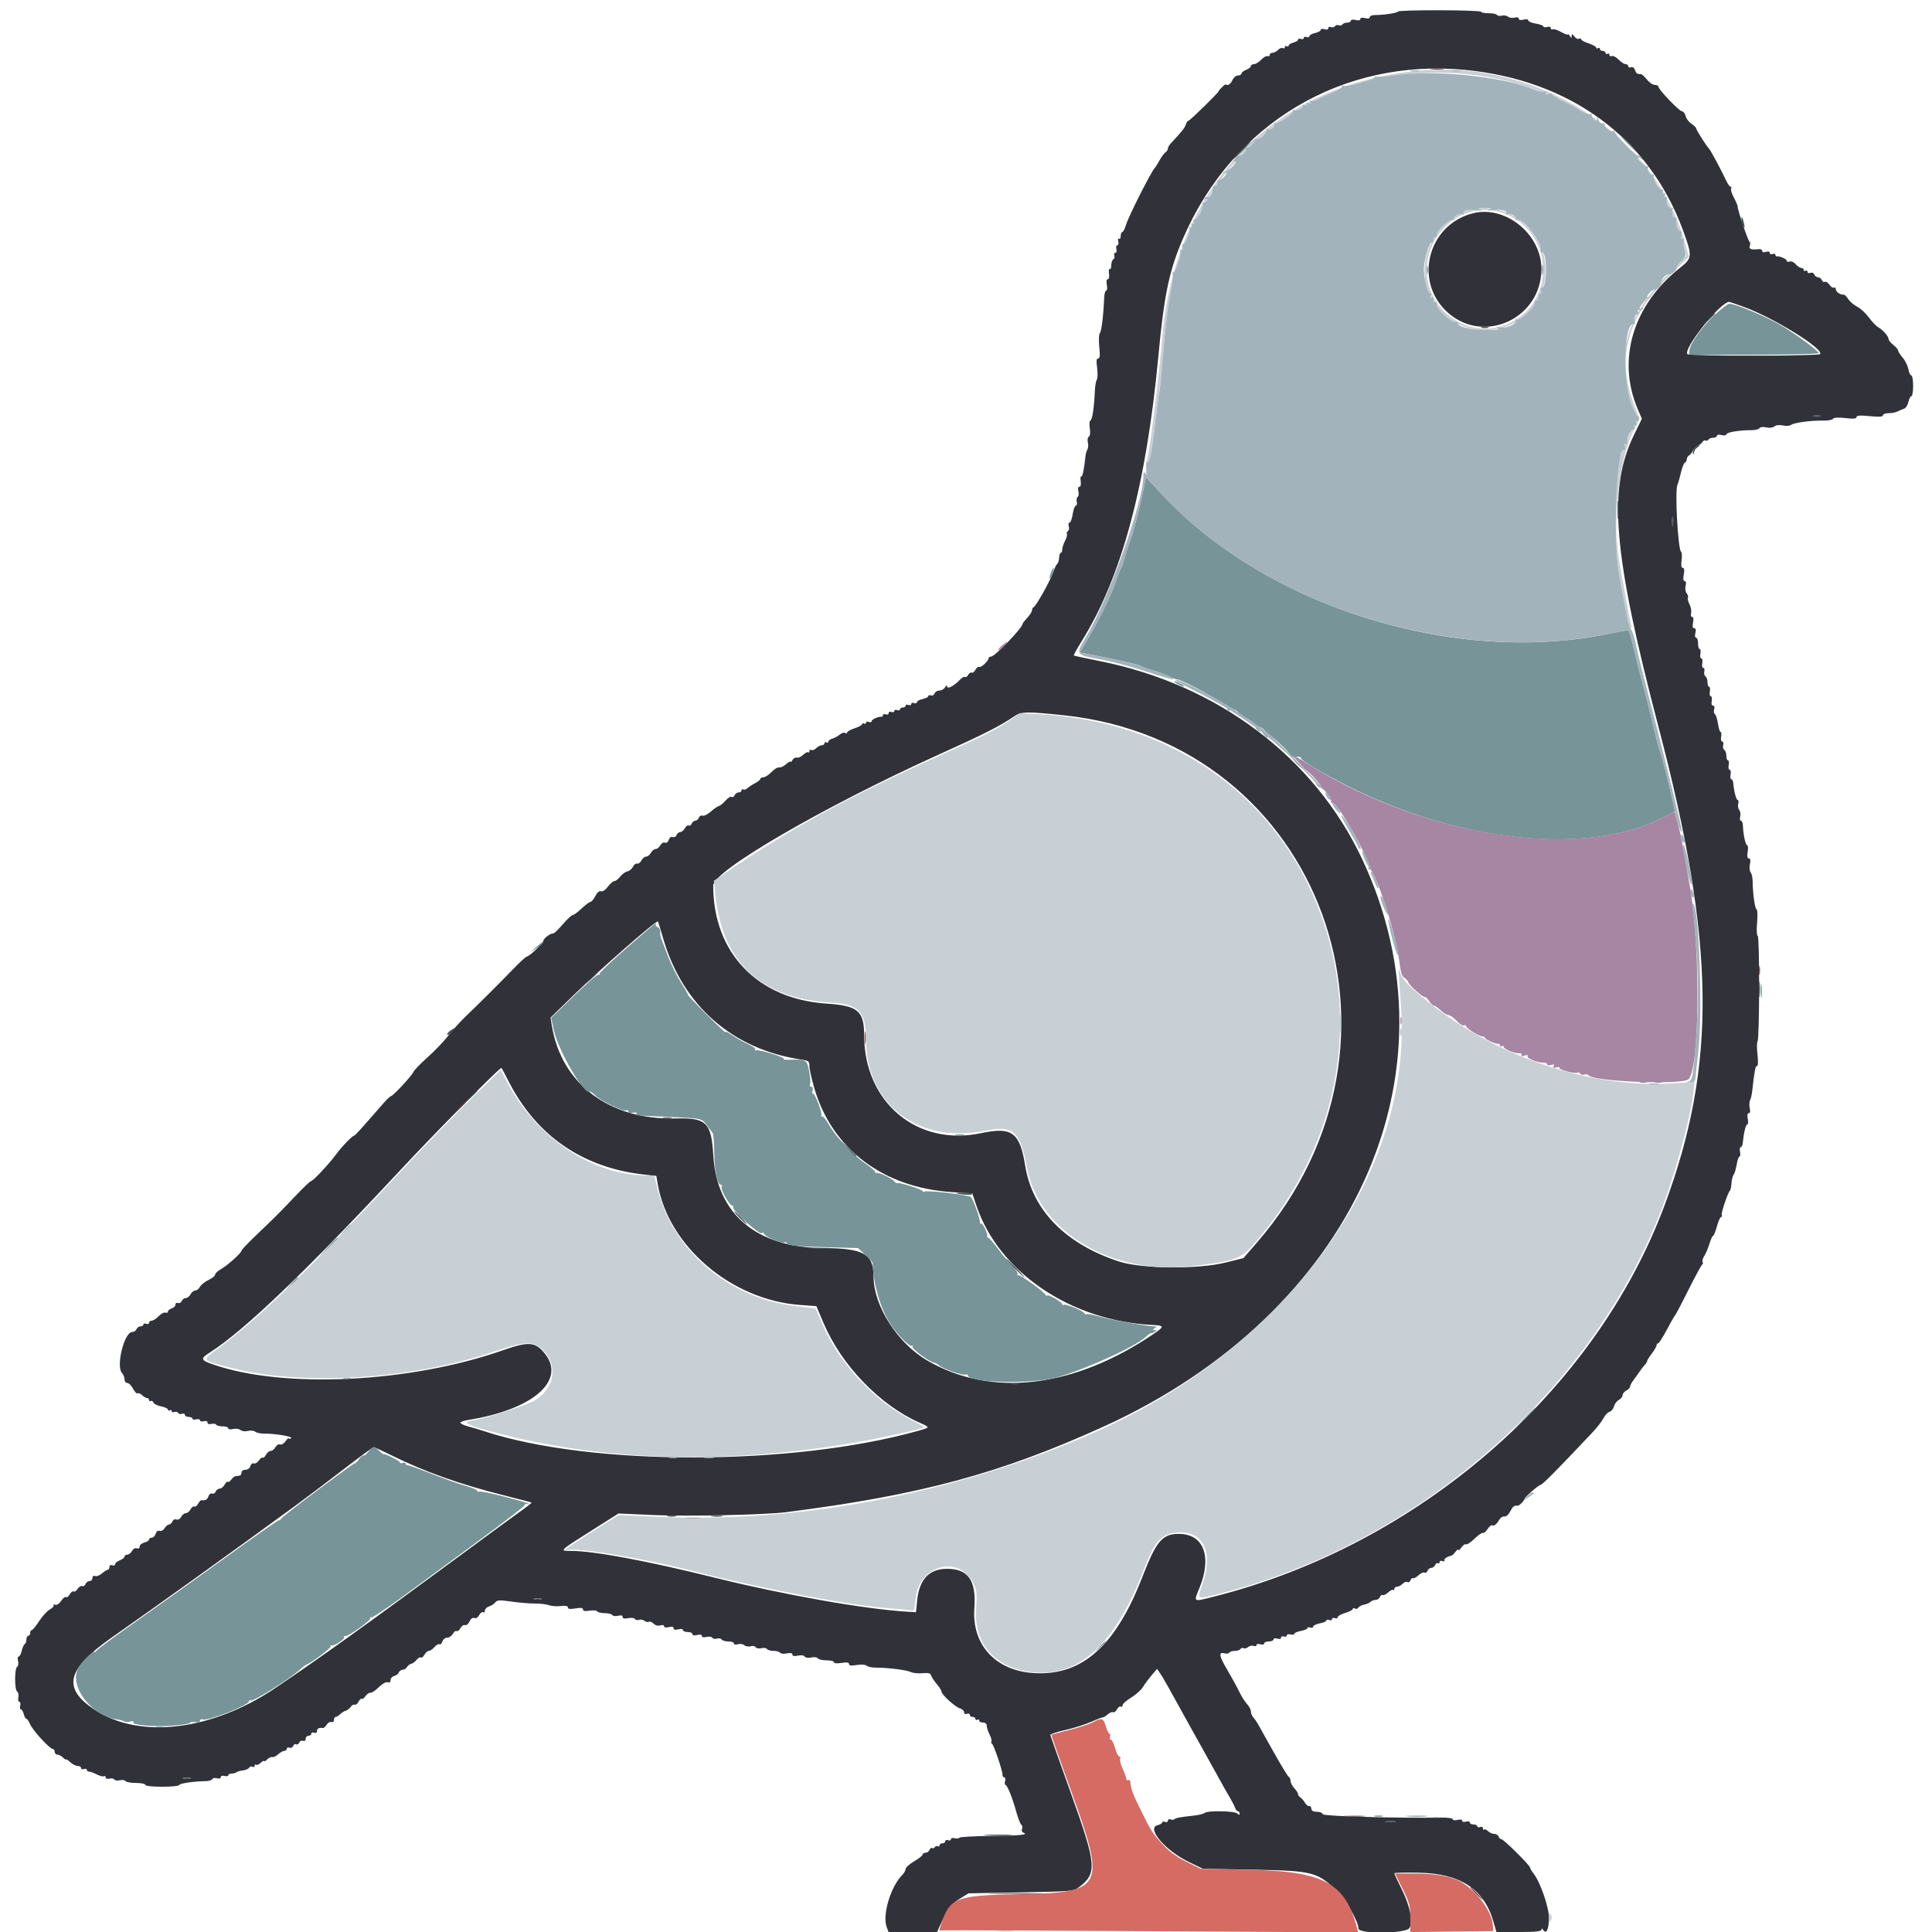<svg id="svg" version="1.1" xmlns="http://www.w3.org/2000/svg" xmlns:xlink="http://www.w3.org/1999/xlink" width="400" height="400" viewBox="0, 0, 400,400"><g id="svgg"><path id="path0" d="M289.453 2.379 C 289.453 2.667,286.536 3.114,284.668 3.113 C 284.077 3.113,283.594 3.310,283.594 3.552 C 283.594 3.825,283.225 3.898,282.617 3.746 C 282.008 3.593,281.641 3.666,281.641 3.941 C 281.641 4.216,281.273 4.289,280.664 4.136 C 280.101 3.995,279.688 4.060,279.688 4.289 C 279.688 4.508,279.346 4.688,278.929 4.688 C 278.512 4.688,278.067 4.856,277.940 5.061 C 277.813 5.267,277.469 5.342,277.175 5.230 C 276.882 5.117,276.530 5.205,276.394 5.425 C 276.258 5.645,275.889 5.726,275.573 5.605 C 275.258 5.484,275.000 5.592,275.000 5.844 C 275.000 6.125,274.697 6.207,274.219 6.055 C 273.789 5.918,273.438 5.980,273.438 6.193 C 273.438 6.405,272.910 6.694,272.266 6.836 C 271.621 6.978,271.094 7.274,271.094 7.495 C 271.094 7.715,270.830 7.795,270.508 7.671 C 270.186 7.548,269.922 7.635,269.922 7.867 C 269.922 8.098,269.658 8.186,269.336 8.062 C 269.014 7.938,268.750 8.004,268.750 8.208 C 268.750 8.412,268.311 8.689,267.773 8.824 C 267.236 8.959,266.797 9.236,266.797 9.440 C 266.797 9.645,266.621 9.703,266.406 9.570 C 266.191 9.438,266.016 9.525,266.016 9.766 C 266.016 10.006,265.838 10.093,265.622 9.959 C 265.406 9.825,264.954 9.991,264.618 10.327 C 264.282 10.663,263.756 10.937,263.449 10.938 C 263.142 10.938,262.891 11.128,262.891 11.361 C 262.891 11.593,262.677 11.713,262.417 11.626 C 262.156 11.539,261.564 11.876,261.102 12.375 C 260.640 12.873,259.975 13.281,259.623 13.281 C 259.272 13.281,258.984 13.461,258.984 13.682 C 258.984 13.902,258.545 14.249,258.008 14.453 C 257.471 14.657,257.031 15.005,257.031 15.225 C 257.031 15.445,256.708 15.625,256.313 15.625 C 255.917 15.625,255.394 16.064,255.149 16.602 C 254.763 17.448,254.203 17.809,253.781 17.480 C 253.641 17.372,252.344 18.606,252.344 18.848 C 252.344 19.137,246.347 25.000,246.051 25.000 C 245.889 25.000,245.641 25.361,245.501 25.801 C 245.277 26.508,244.792 27.116,242.372 29.720 C 242.056 30.061,241.797 30.535,241.797 30.775 C 241.797 31.015,241.577 31.352,241.309 31.524 C 241.040 31.695,240.482 32.451,240.068 33.203 C 239.655 33.955,239.216 34.658,239.092 34.766 C 238.445 35.328,233.690 44.707,233.167 46.450 C 232.904 47.328,232.541 48.047,232.360 48.047 C 232.179 48.047,232.031 48.409,232.031 48.851 C 232.031 49.294,231.872 49.557,231.677 49.437 C 231.482 49.316,231.415 49.569,231.527 49.999 C 231.640 50.429,231.552 50.781,231.332 50.781 C 231.112 50.781,231.024 51.133,231.137 51.563 C 231.249 51.992,231.150 52.344,230.917 52.344 C 230.684 52.344,230.588 52.590,230.703 52.890 C 230.818 53.191,230.725 53.553,230.495 53.694 C 230.266 53.836,230.078 54.392,230.078 54.929 C 230.078 55.466,229.934 55.817,229.758 55.708 C 229.582 55.599,229.514 56.028,229.607 56.661 C 229.706 57.334,229.600 57.813,229.351 57.813 C 229.087 57.813,229.015 58.256,229.160 58.984 C 229.289 59.629,229.232 60.156,229.034 60.156 C 228.835 60.156,228.645 60.815,228.612 61.621 C 228.459 65.307,228.066 68.546,227.721 68.961 C 227.505 69.221,227.451 70.444,227.595 71.817 C 227.781 73.599,227.721 74.219,227.363 74.219 C 227.008 74.219,226.951 74.734,227.146 76.154 C 227.292 77.218,227.265 78.317,227.085 78.595 C 226.905 78.874,226.725 79.893,226.684 80.859 C 226.542 84.266,226.152 86.916,225.774 87.044 C 225.557 87.118,225.494 87.815,225.629 88.655 C 225.774 89.567,225.699 90.239,225.431 90.405 C 225.191 90.553,225.102 91.089,225.231 91.603 C 225.359 92.115,225.318 92.763,225.140 93.044 C 224.962 93.325,224.775 93.994,224.723 94.531 C 224.483 97.040,224.112 98.808,223.858 98.651 C 223.704 98.556,223.655 98.997,223.748 99.630 C 223.850 100.326,223.742 100.781,223.474 100.781 C 223.203 100.781,223.123 101.142,223.266 101.715 C 223.395 102.229,223.327 102.756,223.115 102.887 C 222.903 103.019,222.821 103.477,222.934 103.907 C 223.046 104.336,222.962 104.688,222.746 104.688 C 222.531 104.688,222.236 105.479,222.091 106.445 C 221.946 107.412,221.650 108.203,221.434 108.203 C 221.218 108.203,221.148 108.540,221.279 108.952 C 221.409 109.363,221.330 109.815,221.103 109.955 C 220.876 110.095,220.780 110.356,220.890 110.533 C 221.000 110.711,220.828 111.358,220.508 111.971 C 220.188 112.584,219.926 113.394,219.924 113.770 C 219.923 114.146,219.790 114.453,219.629 114.453 C 219.468 114.454,219.309 114.916,219.276 115.481 C 219.244 116.046,219.067 116.617,218.884 116.750 C 218.700 116.883,218.309 117.695,218.013 118.555 C 217.405 120.324,214.492 125.518,213.997 125.716 C 213.818 125.788,213.672 126.070,213.672 126.343 C 213.672 126.616,213.232 127.313,212.695 127.893 C 212.158 128.472,211.719 129.037,211.719 129.147 C 211.719 129.964,205.982 135.938,205.197 135.938 C 204.917 135.938,204.688 136.080,204.688 136.254 C 204.688 136.814,203.091 138.306,202.731 138.084 C 202.539 137.965,202.190 138.230,201.953 138.672 C 201.717 139.114,201.367 139.378,201.176 139.261 C 200.985 139.143,200.656 139.356,200.444 139.735 C 200.232 140.113,199.939 140.304,199.793 140.158 C 199.647 140.011,199.150 140.294,198.689 140.785 C 197.503 142.050,196.097 142.760,196.082 142.104 C 196.075 141.806,195.908 141.880,195.672 142.285 C 195.453 142.661,194.925 142.969,194.500 142.969 C 194.074 142.969,193.620 143.243,193.492 143.577 C 193.364 143.912,193.018 144.093,192.723 143.980 C 192.428 143.867,192.188 143.931,192.188 144.122 C 192.188 144.313,191.660 144.585,191.016 144.727 C 190.371 144.868,189.844 145.165,189.844 145.385 C 189.844 145.606,189.580 145.686,189.258 145.562 C 188.936 145.438,188.672 145.526,188.672 145.757 C 188.672 145.988,188.408 146.076,188.086 145.952 C 187.764 145.829,187.500 145.898,187.500 146.106 C 187.500 146.314,187.236 146.484,186.914 146.484 C 186.592 146.484,186.328 146.655,186.328 146.863 C 186.328 147.071,186.064 147.140,185.742 147.016 C 185.420 146.893,185.156 146.980,185.156 147.212 C 185.156 147.443,184.893 147.531,184.570 147.407 C 184.248 147.283,183.984 147.395,183.984 147.656 C 183.984 147.917,183.721 148.029,183.398 147.906 C 183.076 147.782,182.813 147.851,182.813 148.059 C 182.813 148.267,182.681 148.418,182.520 148.395 C 181.895 148.305,180.469 148.939,180.469 149.306 C 180.469 149.519,180.205 149.592,179.883 149.468 C 179.561 149.344,179.297 149.424,179.297 149.645 C 179.297 149.865,179.121 149.937,178.906 149.805 C 178.691 149.672,178.516 149.721,178.516 149.914 C 178.516 150.108,177.813 150.498,176.953 150.781 C 176.094 151.065,175.391 151.455,175.391 151.648 C 175.391 151.841,175.204 151.884,174.975 151.743 C 174.747 151.601,174.264 151.746,173.901 152.064 C 173.539 152.382,172.847 152.762,172.363 152.910 C 171.880 153.057,171.484 153.352,171.484 153.565 C 171.484 153.778,171.309 153.844,171.094 153.711 C 170.879 153.578,170.703 153.656,170.703 153.883 C 170.703 154.111,170.452 154.297,170.145 154.297 C 169.838 154.297,169.312 154.572,168.976 154.908 C 168.640 155.244,168.188 155.409,167.972 155.275 C 167.755 155.141,167.578 155.247,167.578 155.511 C 167.578 155.774,167.472 155.883,167.341 155.753 C 167.211 155.622,166.734 155.861,166.281 156.283 C 165.828 156.705,165.236 156.966,164.965 156.862 C 164.695 156.758,164.299 156.973,164.085 157.340 C 163.871 157.707,163.690 157.878,163.684 157.719 C 163.677 157.560,163.315 157.735,162.878 158.109 C 162.441 158.483,161.914 158.811,161.706 158.838 C 161.498 158.865,161.160 158.909,160.955 158.936 C 160.750 158.962,160.143 159.424,159.606 159.961 C 159.069 160.498,158.358 160.938,158.026 160.938 C 157.694 160.938,157.422 161.084,157.422 161.262 C 157.422 161.441,156.938 161.836,156.348 162.141 C 155.757 162.446,155.040 162.917,154.754 163.187 C 154.468 163.458,154.072 163.579,153.875 163.457 C 153.677 163.335,153.516 163.421,153.516 163.649 C 153.516 163.876,153.246 164.063,152.917 164.063 C 152.588 164.063,152.218 164.325,152.095 164.646 C 151.972 164.967,151.695 165.121,151.479 164.987 C 151.263 164.854,150.699 165.196,150.226 165.746 C 149.752 166.297,149.134 166.803,148.851 166.870 C 148.568 166.937,147.809 167.461,147.163 168.034 C 146.518 168.607,145.751 168.985,145.459 168.873 C 145.167 168.761,144.820 168.951,144.688 169.295 C 144.556 169.640,144.222 169.922,143.945 169.922 C 143.669 169.922,143.338 170.197,143.209 170.533 C 143.080 170.868,142.806 171.039,142.600 170.912 C 142.395 170.785,142.036 171.038,141.803 171.473 C 141.570 171.909,141.140 172.266,140.848 172.266 C 140.557 172.266,140.210 172.548,140.078 172.892 C 139.945 173.238,139.585 173.422,139.275 173.303 C 138.932 173.171,138.614 173.396,138.461 173.876 C 138.313 174.343,137.988 174.580,137.666 174.457 C 137.366 174.342,136.937 174.592,136.711 175.015 C 136.485 175.436,136.049 175.781,135.742 175.781 C 135.435 175.781,134.996 176.133,134.766 176.563 C 134.536 176.992,134.096 177.344,133.789 177.344 C 133.482 177.344,133.037 177.706,132.800 178.149 C 132.563 178.591,132.163 178.885,131.910 178.801 C 131.658 178.717,131.270 179.012,131.048 179.457 C 130.826 179.902,130.307 180.331,129.895 180.411 C 129.483 180.490,128.816 180.975,128.412 181.488 C 128.008 182.002,127.460 182.422,127.194 182.422 C 126.927 182.422,126.324 182.943,125.853 183.581 C 125.345 184.267,124.769 184.652,124.438 184.526 C 124.087 184.391,123.651 184.756,123.259 185.515 C 122.916 186.177,122.465 186.719,122.256 186.719 C 122.048 186.719,121.225 187.334,120.427 188.086 C 119.630 188.838,118.795 189.453,118.571 189.453 C 118.347 189.453,117.409 190.330,116.487 191.401 C 115.565 192.472,114.686 193.313,114.534 193.271 C 114.069 193.141,112.500 194.301,112.500 194.775 C 112.500 195.258,109.571 198.047,109.064 198.047 C 108.894 198.047,107.620 199.219,106.233 200.652 C 103.197 203.787,99.297 207.673,96.438 210.412 C 95.282 211.519,93.633 213.344,92.773 214.466 C 91.914 215.589,90.003 217.584,88.526 218.899 C 87.050 220.213,85.732 221.579,85.597 221.933 C 85.315 222.674,81.342 226.953,80.935 226.954 C 80.786 226.955,80.090 227.614,79.387 228.419 C 74.580 233.933,73.635 234.976,73.341 235.097 C 72.718 235.354,70.846 237.305,69.537 239.063 C 67.987 241.142,64.799 244.531,64.392 244.531 C 64.235 244.531,62.823 245.878,61.253 247.525 C 57.650 251.304,57.085 251.869,53.192 255.588 C 51.436 257.265,50.000 258.768,50.000 258.927 C 50.000 259.391,47.187 261.935,45.801 262.726 C 45.103 263.124,44.531 263.655,44.531 263.907 C 44.531 264.158,43.918 264.655,43.169 265.010 C 42.420 265.366,41.623 266.001,41.398 266.422 C 41.172 266.843,40.737 267.187,40.430 267.188 C 40.123 267.188,39.683 267.539,39.453 267.969 C 39.223 268.398,38.772 268.750,38.451 268.750 C 38.129 268.750,37.761 269.024,37.633 269.358 C 37.504 269.693,37.158 269.874,36.864 269.761 C 36.567 269.647,36.328 269.800,36.328 270.103 C 36.328 270.404,35.977 270.762,35.547 270.898 C 35.117 271.035,34.766 271.329,34.766 271.552 C 34.766 271.776,34.537 271.871,34.257 271.763 C 33.977 271.656,33.344 271.989,32.849 272.503 C 32.354 273.017,31.704 273.438,31.404 273.438 C 31.105 273.438,30.859 273.632,30.859 273.870 C 30.859 274.108,30.596 274.201,30.273 274.077 C 29.951 273.954,29.688 274.023,29.688 274.231 C 29.688 274.439,29.418 274.609,29.089 274.609 C 28.760 274.609,28.390 274.873,28.266 275.195 C 28.143 275.518,27.739 275.781,27.369 275.781 C 25.710 275.781,23.954 282.944,25.279 284.305 C 25.555 284.589,25.781 285.160,25.781 285.575 C 25.781 285.989,26.040 286.328,26.357 286.328 C 26.674 286.328,27.209 286.861,27.546 287.513 C 27.883 288.164,28.312 288.602,28.501 288.486 C 28.689 288.369,29.109 288.539,29.433 288.864 C 29.757 289.188,30.211 289.453,30.441 289.453 C 30.671 289.453,30.859 289.639,30.859 289.867 C 30.859 290.094,31.017 290.183,31.209 290.064 C 31.401 289.945,31.651 290.089,31.764 290.383 C 31.877 290.677,32.598 291.035,33.367 291.179 C 34.136 291.324,34.766 291.620,34.766 291.838 C 34.766 292.055,34.941 292.125,35.156 291.992 C 35.371 291.859,35.547 291.931,35.547 292.152 C 35.547 292.373,35.793 292.459,36.093 292.344 C 36.394 292.229,36.751 292.314,36.887 292.534 C 37.023 292.755,37.392 292.836,37.708 292.715 C 38.023 292.594,38.281 292.689,38.281 292.927 C 38.281 293.165,38.633 293.359,39.063 293.359 C 39.492 293.359,39.844 293.519,39.844 293.713 C 39.844 293.908,40.195 293.976,40.625 293.863 C 41.055 293.751,41.406 293.839,41.406 294.058 C 41.406 294.278,41.758 294.366,42.187 294.254 C 42.657 294.131,42.969 294.242,42.969 294.531 C 42.969 294.821,43.281 294.931,43.750 294.809 C 44.179 294.696,44.629 294.764,44.749 294.959 C 44.870 295.153,45.485 295.313,46.117 295.313 C 46.749 295.313,47.266 295.492,47.266 295.711 C 47.266 295.941,47.680 296.005,48.247 295.862 C 48.789 295.726,49.472 295.818,49.772 296.067 C 50.081 296.323,50.755 296.408,51.335 296.262 C 51.895 296.122,52.577 296.192,52.851 296.419 C 53.124 296.646,53.957 296.824,54.701 296.815 C 57.020 296.788,60.781 297.442,60.254 297.780 C 59.985 297.952,59.766 297.956,59.766 297.788 C 59.766 297.620,59.484 297.885,59.139 298.377 C 58.795 298.869,58.270 299.178,57.973 299.064 C 57.677 298.950,57.249 299.202,57.023 299.624 C 56.798 300.046,56.362 300.391,56.055 300.391 C 55.748 300.391,55.300 300.757,55.060 301.205 C 54.820 301.653,54.522 301.918,54.398 301.794 C 54.273 301.669,53.918 301.930,53.608 302.372 C 53.298 302.815,52.816 303.090,52.537 302.983 C 52.258 302.876,51.942 303.127,51.833 303.543 C 51.717 303.985,51.297 304.297,50.818 304.297 C 50.351 304.297,50.000 304.549,50.000 304.883 C 50.000 305.205,49.824 305.491,49.609 305.518 C 49.395 305.544,49.029 305.588,48.797 305.615 C 48.564 305.642,48.152 305.969,47.879 306.342 C 47.607 306.714,47.283 306.919,47.161 306.796 C 47.039 306.674,46.742 306.940,46.502 307.388 C 46.262 307.837,45.803 308.203,45.482 308.203 C 45.160 308.203,44.792 308.477,44.664 308.812 C 44.535 309.146,44.198 309.331,43.915 309.222 C 43.630 309.113,43.291 309.365,43.158 309.786 C 42.939 310.473,42.506 310.717,41.711 310.597 C 41.556 310.574,41.240 310.909,41.008 311.343 C 40.776 311.777,40.428 312.034,40.234 311.914 C 40.041 311.795,39.692 312.053,39.459 312.489 C 39.226 312.925,38.784 313.281,38.477 313.281 C 38.169 313.281,37.733 313.626,37.508 314.048 C 37.268 314.496,36.858 314.723,36.521 314.593 C 36.195 314.468,35.840 314.644,35.704 314.999 C 35.571 315.343,35.261 315.625,35.013 315.625 C 34.766 315.625,34.346 315.972,34.082 316.395 C 33.817 316.819,33.351 317.070,33.047 316.953 C 32.711 316.824,32.391 317.060,32.236 317.550 C 32.094 317.995,31.727 318.359,31.419 318.359 C 31.111 318.359,30.859 318.532,30.859 318.743 C 30.859 318.953,30.420 319.236,29.883 319.371 C 29.346 319.506,28.906 319.879,28.906 320.201 C 28.906 320.559,28.680 320.700,28.326 320.564 C 27.985 320.433,27.577 320.658,27.336 321.108 C 27.110 321.530,26.668 321.875,26.353 321.875 C 26.039 321.875,25.781 322.055,25.781 322.275 C 25.781 322.495,25.342 322.843,24.805 323.047 C 24.268 323.251,23.828 323.617,23.828 323.860 C 23.828 324.103,23.564 324.201,23.242 324.077 C 22.885 323.941,22.656 324.077,22.656 324.426 C 22.656 324.742,22.507 325.000,22.325 325.000 C 22.143 325.000,21.602 325.341,21.122 325.757 C 20.642 326.173,20.000 326.418,19.695 326.301 C 19.358 326.172,19.141 326.334,19.141 326.716 C 19.141 327.061,18.871 327.344,18.542 327.344 C 18.213 327.344,17.839 327.618,17.711 327.952 C 17.582 328.287,17.268 328.480,17.011 328.382 C 16.755 328.283,16.333 328.544,16.072 328.960 C 15.812 329.377,15.438 329.618,15.241 329.496 C 15.044 329.375,14.690 329.636,14.453 330.078 C 14.217 330.520,13.864 330.783,13.669 330.663 C 13.475 330.542,13.018 330.898,12.655 331.452 C 12.273 332.036,11.762 332.372,11.445 332.251 C 11.144 332.135,10.988 332.187,11.099 332.367 C 11.210 332.547,10.858 332.932,10.315 333.222 C 9.773 333.513,8.783 334.594,8.115 335.625 C 7.446 336.656,6.753 337.500,6.575 337.500 C 6.396 337.500,6.250 337.764,6.250 338.086 C 6.250 338.408,6.074 338.672,5.859 338.672 C 5.645 338.672,5.469 339.013,5.469 339.430 C 5.469 339.847,5.306 340.289,5.108 340.411 C 4.910 340.534,4.632 341.159,4.491 341.801 C 4.350 342.443,4.070 342.969,3.868 342.969 C 3.666 342.969,3.606 343.389,3.735 343.903 C 3.864 344.416,3.780 344.954,3.547 345.098 C 2.994 345.439,2.999 349.876,3.552 350.218 C 3.787 350.363,3.900 350.901,3.802 351.413 C 3.704 351.925,3.796 352.344,4.006 352.344 C 4.216 352.344,4.296 352.695,4.184 353.125 C 4.071 353.555,4.135 353.906,4.326 353.906 C 4.517 353.906,4.783 354.346,4.918 354.883 C 5.053 355.420,5.298 355.859,5.464 355.859 C 5.629 355.859,5.971 356.358,6.224 356.968 C 6.737 358.208,10.308 362.109,10.929 362.109 C 11.148 362.109,11.328 362.373,11.328 362.695 C 11.328 363.018,11.579 363.281,11.886 363.281 C 12.193 363.281,12.720 363.557,13.058 363.895 C 13.396 364.233,13.672 364.402,13.672 364.270 C 13.672 364.139,14.057 364.390,14.527 364.829 C 14.997 365.267,15.700 365.625,16.089 365.625 C 16.478 365.625,16.797 365.820,16.797 366.057 C 16.797 366.295,17.061 366.389,17.383 366.265 C 17.705 366.141,17.969 366.210,17.969 366.419 C 17.969 366.627,18.188 366.798,18.457 366.799 C 18.726 366.801,19.447 367.063,20.060 367.383 C 20.673 367.703,21.333 367.867,21.525 367.748 C 21.718 367.629,21.875 367.739,21.875 367.991 C 21.875 368.258,22.202 368.365,22.656 368.246 C 23.085 368.134,23.544 368.216,23.675 368.428 C 23.806 368.640,24.323 368.711,24.823 368.585 C 25.324 368.459,25.842 368.533,25.976 368.749 C 26.109 368.964,27.087 369.141,28.148 369.141 C 29.210 369.141,30.078 369.316,30.078 369.531 C 30.078 369.763,31.510 369.922,33.594 369.922 C 35.527 369.922,37.109 369.762,37.109 369.567 C 37.109 369.238,40.232 368.787,42.650 368.767 C 43.227 368.762,43.813 368.574,43.953 368.348 C 44.092 368.122,44.543 368.044,44.955 368.174 C 45.405 368.317,45.703 368.227,45.703 367.950 C 45.703 367.679,46.028 367.572,46.484 367.691 C 46.914 367.804,47.266 367.736,47.266 367.542 C 47.266 367.347,47.588 367.188,47.982 367.188 C 48.376 367.188,48.815 367.071,48.958 366.928 C 49.101 366.785,49.685 366.618,50.257 366.557 C 50.829 366.496,51.424 366.239,51.581 365.986 C 51.738 365.732,52.061 365.646,52.300 365.793 C 52.539 365.941,52.734 365.846,52.734 365.583 C 52.734 365.320,52.852 365.222,52.996 365.365 C 53.139 365.509,53.579 365.335,53.972 364.979 C 54.366 364.623,54.688 364.460,54.688 364.616 C 54.688 364.772,54.972 364.615,55.319 364.268 C 55.666 363.921,56.146 363.702,56.385 363.782 C 56.624 363.861,57.164 363.606,57.585 363.213 C 58.006 362.821,58.581 362.500,58.863 362.500 C 59.144 362.500,59.375 362.305,59.375 362.068 C 59.375 361.830,59.624 361.731,59.929 361.848 C 60.233 361.964,60.583 361.796,60.707 361.474 C 60.831 361.152,61.110 360.998,61.328 361.133 C 61.546 361.267,61.825 361.114,61.949 360.792 C 62.073 360.469,62.423 360.301,62.728 360.418 C 63.064 360.547,63.281 360.384,63.281 360.003 C 63.281 359.657,63.545 359.375,63.867 359.375 C 64.189 359.375,64.453 359.180,64.453 358.943 C 64.453 358.705,64.717 358.611,65.039 358.735 C 65.396 358.872,65.625 358.736,65.625 358.386 C 65.625 357.869,66.092 357.640,66.892 357.765 C 67.051 357.790,67.390 357.477,67.645 357.069 C 67.900 356.662,68.340 356.417,68.624 356.526 C 68.920 356.640,69.141 356.456,69.141 356.096 C 69.141 355.751,69.304 355.469,69.503 355.469 C 69.703 355.469,70.123 355.211,70.438 354.897 C 70.753 354.582,71.249 354.275,71.540 354.213 C 71.832 354.152,72.302 353.791,72.585 353.411 C 72.869 353.032,73.255 352.817,73.445 352.934 C 73.634 353.051,73.988 352.775,74.231 352.321 C 74.474 351.867,74.774 351.597,74.899 351.722 C 75.023 351.846,75.374 351.593,75.678 351.159 C 75.982 350.725,76.437 350.415,76.690 350.471 C 76.942 350.526,77.720 350.009,78.419 349.322 C 79.175 348.577,79.926 348.163,80.274 348.296 C 80.653 348.442,80.859 348.286,80.859 347.857 C 80.859 347.491,81.199 347.104,81.614 346.995 C 82.028 346.887,82.462 346.552,82.578 346.251 C 82.693 345.949,83.048 345.703,83.367 345.703 C 83.685 345.703,84.086 345.454,84.258 345.149 C 84.430 344.844,84.834 344.536,85.156 344.465 C 85.479 344.394,85.974 344.025,86.257 343.646 C 86.540 343.266,86.927 343.051,87.117 343.168 C 87.306 343.286,87.652 343.025,87.885 342.589 C 88.118 342.153,88.527 341.797,88.794 341.797 C 89.061 341.797,89.587 341.438,89.963 340.999 C 90.338 340.560,90.804 340.299,90.998 340.419 C 91.192 340.538,91.462 340.282,91.600 339.849 C 91.737 339.417,92.183 339.062,92.591 339.063 C 92.998 339.063,93.523 338.706,93.756 338.270 C 93.989 337.835,94.338 337.576,94.531 337.695 C 94.725 337.815,95.081 337.542,95.323 337.090 C 95.565 336.638,95.991 336.355,96.270 336.462 C 96.550 336.570,96.969 336.236,97.205 335.719 C 97.470 335.138,97.849 334.864,98.200 334.999 C 98.534 335.127,98.950 334.877,99.208 334.394 C 99.450 333.942,99.816 333.675,100.020 333.801 C 100.224 333.927,100.391 333.768,100.391 333.448 C 100.391 333.127,100.785 332.740,101.268 332.587 C 101.751 332.434,102.332 332.053,102.560 331.741 C 102.907 331.266,103.450 331.242,105.882 331.589 C 107.481 331.817,109.673 332.000,110.754 331.995 C 111.834 331.989,113.153 332.145,113.684 332.341 C 114.214 332.537,115.308 332.616,116.113 332.517 C 117.091 332.396,117.578 332.492,117.578 332.804 C 117.578 333.133,118.041 333.194,119.141 333.008 C 120.253 332.820,120.703 332.881,120.703 333.220 C 120.703 333.545,121.133 333.626,122.063 333.475 C 122.811 333.354,123.525 333.419,123.649 333.619 C 123.773 333.820,124.469 333.984,125.195 333.984 C 125.922 333.984,126.625 334.161,126.759 334.376 C 126.892 334.592,127.430 334.661,127.954 334.529 C 128.578 334.373,128.906 334.456,128.906 334.772 C 128.906 335.098,129.281 335.179,130.063 335.023 C 130.700 334.895,131.332 334.973,131.470 335.196 C 131.607 335.418,131.988 335.497,132.316 335.371 C 132.643 335.246,133.145 335.337,133.431 335.574 C 133.716 335.811,134.119 335.900,134.326 335.772 C 134.533 335.644,134.980 335.817,135.319 336.156 C 135.694 336.531,136.241 336.675,136.718 336.524 C 137.173 336.379,137.500 336.453,137.500 336.700 C 137.500 336.957,137.884 337.028,138.477 336.879 C 139.117 336.718,139.453 336.797,139.453 337.109 C 139.453 337.421,139.789 337.500,140.430 337.340 C 140.993 337.198,141.406 337.263,141.406 337.493 C 141.406 337.711,141.846 337.891,142.383 337.891 C 142.920 337.891,143.359 338.085,143.359 338.324 C 143.359 338.590,143.734 338.662,144.336 338.511 C 144.945 338.359,145.313 338.432,145.313 338.707 C 145.313 338.979,145.677 339.056,146.265 338.908 C 146.789 338.777,147.331 338.853,147.470 339.077 C 147.609 339.301,148.044 339.383,148.438 339.258 C 148.831 339.133,149.266 339.214,149.404 339.437 C 149.542 339.661,150.172 339.844,150.804 339.844 C 151.436 339.844,151.953 340.031,151.953 340.261 C 151.953 340.503,152.288 340.571,152.753 340.424 C 153.193 340.284,153.800 340.375,154.102 340.625 C 154.403 340.875,154.995 340.971,155.417 340.837 C 155.839 340.703,156.306 340.790,156.455 341.031 C 156.604 341.272,157.135 341.367,157.636 341.241 C 158.136 341.116,158.655 341.189,158.788 341.405 C 158.921 341.620,159.537 341.797,160.156 341.797 C 160.775 341.797,161.387 341.967,161.516 342.175 C 161.644 342.383,162.270 342.448,162.906 342.321 C 163.675 342.167,164.063 342.247,164.063 342.560 C 164.063 342.876,164.435 342.949,165.197 342.782 C 165.874 342.633,166.441 342.709,166.602 342.969 C 166.759 343.224,167.326 343.305,167.969 343.164 C 168.586 343.028,169.178 343.104,169.322 343.337 C 169.462 343.564,170.270 343.750,171.117 343.750 C 171.963 343.750,172.656 343.928,172.656 344.145 C 172.656 344.388,173.261 344.444,174.219 344.291 C 175.322 344.114,175.781 344.180,175.781 344.516 C 175.781 344.854,176.235 344.914,177.357 344.724 C 178.282 344.568,179.135 344.625,179.422 344.863 C 179.690 345.086,180.519 345.267,181.264 345.265 C 183.738 345.259,187.684 345.746,188.535 346.163 C 188.996 346.389,190.095 346.505,190.977 346.421 C 192.215 346.303,192.628 346.416,192.786 346.914 C 192.899 347.270,193.425 348.066,193.956 348.683 C 194.487 349.300,194.921 349.989,194.921 350.214 C 194.922 350.830,197.727 353.393,198.730 353.695 C 199.214 353.840,199.609 354.205,199.609 354.506 C 199.609 354.832,199.846 354.963,200.195 354.829 C 200.518 354.705,200.781 354.799,200.781 355.036 C 200.781 355.274,201.045 355.469,201.367 355.469 C 201.689 355.469,201.953 355.655,201.953 355.882 C 201.953 356.110,202.129 356.187,202.344 356.055 C 202.559 355.922,202.734 355.999,202.734 356.227 C 202.734 356.454,203.086 356.641,203.516 356.641 C 203.998 356.641,204.298 356.902,204.299 357.324 C 204.301 357.700,204.563 358.510,204.883 359.123 C 205.203 359.736,205.377 360.380,205.269 360.554 C 205.161 360.728,205.206 360.930,205.369 361.002 C 205.729 361.162,207.639 366.799,207.563 367.480 C 207.533 367.749,207.685 367.969,207.901 367.969 C 208.117 367.969,208.202 368.320,208.090 368.750 C 207.978 369.180,208.003 369.531,208.148 369.531 C 208.530 369.531,209.571 372.087,210.375 375.000 C 210.761 376.396,211.246 377.653,211.454 377.793 C 211.662 377.932,211.729 378.316,211.602 378.646 C 211.476 378.976,211.582 379.322,211.838 379.413 C 213.085 379.860,211.330 380.048,205.350 380.107 C 201.757 380.143,198.731 380.310,198.626 380.479 C 198.522 380.648,198.085 380.694,197.656 380.582 C 197.226 380.470,196.875 380.568,196.875 380.802 C 196.875 381.035,196.611 381.124,196.289 381.001 C 195.967 380.877,195.703 380.970,195.703 381.208 C 195.703 381.446,195.439 381.641,195.117 381.641 C 194.795 381.641,194.531 381.827,194.531 382.054 C 194.531 382.282,194.368 382.367,194.168 382.243 C 193.968 382.120,193.692 382.200,193.555 382.422 C 193.418 382.644,193.160 382.735,192.983 382.626 C 192.805 382.516,192.559 382.689,192.436 383.010 C 192.313 383.331,191.943 383.594,191.614 383.594 C 191.285 383.594,191.016 383.762,191.016 383.968 C 191.016 384.174,190.225 384.806,189.258 385.372 C 188.291 385.939,187.500 386.649,187.500 386.951 C 187.500 387.253,187.181 387.819,186.791 388.209 C 184.393 390.607,182.639 396.511,183.584 398.998 L 183.965 400.000 188.987 400.000 L 194.009 400.000 194.496 398.926 C 196.183 395.204,196.847 394.280,198.639 393.164 L 200.521 391.992 211.366 391.797 C 221.543 391.614,222.276 391.552,223.288 390.796 C 227.208 387.867,227.079 386.256,221.725 371.289 C 219.420 364.844,217.500 359.415,217.458 359.226 C 217.417 359.036,218.789 358.571,220.508 358.191 C 222.227 357.812,224.688 357.035,225.977 356.464 C 227.266 355.893,228.359 355.479,228.405 355.545 C 228.452 355.610,228.856 355.351,229.302 354.969 C 229.749 354.586,230.273 354.371,230.467 354.491 C 230.661 354.611,231.014 354.348,231.250 353.906 C 231.486 353.465,231.847 353.206,232.051 353.332 C 232.255 353.459,232.422 353.330,232.422 353.048 C 232.422 352.765,233.213 352.056,234.180 351.472 C 235.146 350.888,236.245 349.909,236.621 349.296 C 236.997 348.684,237.812 347.583,238.432 346.850 L 239.559 345.517 240.190 346.446 C 240.907 347.503,241.391 348.361,246.708 358.008 C 247.182 358.867,248.310 360.889,249.216 362.500 C 250.122 364.111,251.488 366.572,252.251 367.969 C 253.014 369.365,254.058 371.211,254.571 372.070 C 255.083 372.930,255.604 373.940,255.727 374.316 C 255.850 374.692,256.106 375.000,256.296 375.000 C 256.485 375.000,256.641 375.211,256.641 375.469 C 256.641 375.833,256.536 375.833,256.172 375.469 C 255.619 374.916,249.953 374.821,249.395 375.355 C 249.190 375.550,248.145 375.802,247.070 375.916 C 244.338 376.204,243.413 376.379,243.134 376.658 C 243.001 376.791,242.646 376.805,242.345 376.689 C 242.043 376.574,241.797 376.692,241.797 376.953 C 241.797 377.214,241.533 377.326,241.211 377.202 C 240.889 377.079,240.625 377.129,240.625 377.314 C 240.625 377.498,240.186 377.760,239.648 377.895 C 237.297 378.485,241.220 383.103,246.080 385.468 L 249.023 386.899 259.570 387.102 C 271.668 387.335,272.629 387.569,276.550 391.237 C 278.501 393.062,281.250 397.761,281.250 399.271 C 281.250 400.482,291.178 400.375,291.830 399.157 C 292.569 397.775,291.949 394.672,290.246 391.234 C 289.380 389.486,288.672 387.959,288.672 387.841 C 288.672 387.722,290.923 387.667,293.673 387.720 C 302.328 387.884,307.225 391.069,309.183 397.805 L 309.821 400.000 314.481 400.000 C 317.945 400.000,319.142 399.875,319.147 399.512 C 319.151 399.185,319.280 399.218,319.537 399.609 C 320.153 400.548,320.690 399.369,320.697 397.061 C 320.704 394.917,318.897 389.673,317.570 387.987 C 317.145 387.446,316.797 386.860,316.797 386.685 C 316.797 386.222,311.190 380.673,310.829 380.778 C 310.662 380.827,310.423 380.601,310.299 380.277 C 310.174 379.953,309.752 379.688,309.361 379.688 C 308.970 379.688,308.394 379.432,308.082 379.120 C 307.770 378.808,307.406 378.662,307.273 378.795 C 307.140 378.928,307.031 378.813,307.031 378.539 C 307.031 378.257,306.777 378.139,306.445 378.266 C 306.123 378.390,305.859 378.321,305.859 378.113 C 305.859 377.905,305.508 377.734,305.078 377.734 C 304.648 377.734,304.297 377.547,304.297 377.317 C 304.297 377.078,303.964 377.006,303.516 377.148 C 303.062 377.293,302.734 377.219,302.734 376.972 C 302.734 376.714,302.351 376.644,301.758 376.793 C 301.214 376.929,300.781 376.868,300.781 376.655 C 300.781 376.442,299.700 376.291,298.340 376.313 C 289.545 376.460,274.177 376.035,273.920 375.638 C 273.762 375.395,273.413 375.178,273.145 375.156 C 272.876 375.135,272.393 375.091,272.070 375.059 C 271.748 375.026,271.484 374.736,271.484 374.414 C 271.484 374.092,271.292 373.872,271.057 373.926 C 270.823 373.979,270.427 373.672,270.178 373.242 C 269.930 372.813,269.507 372.320,269.238 372.149 C 268.970 371.977,268.750 371.662,268.750 371.449 C 268.750 371.235,268.398 370.684,267.969 370.223 C 267.539 369.761,267.188 369.080,267.188 368.709 C 267.188 368.338,267.034 367.975,266.846 367.904 C 266.658 367.832,265.234 365.501,263.682 362.724 C 262.129 359.947,260.657 357.317,260.410 356.880 C 260.163 356.443,259.741 355.846,259.473 355.554 C 259.204 355.261,258.984 354.716,258.984 354.343 C 258.984 353.969,258.620 353.272,258.175 352.794 C 257.730 352.316,257.014 351.185,256.585 350.279 C 256.156 349.374,255.036 347.325,254.097 345.727 C 252.362 342.776,252.235 341.966,253.559 342.312 C 253.965 342.418,254.395 342.346,254.515 342.151 C 254.635 341.956,255.152 341.797,255.664 341.797 C 256.176 341.797,256.705 341.618,256.840 341.400 C 256.975 341.182,257.257 341.109,257.466 341.238 C 257.675 341.368,258.100 341.263,258.411 341.006 C 258.721 340.748,259.240 340.640,259.565 340.764 C 259.890 340.889,260.156 340.809,260.156 340.586 C 260.156 340.359,260.499 340.291,260.938 340.430 C 261.386 340.572,261.719 340.500,261.719 340.261 C 261.719 340.031,262.158 339.844,262.695 339.844 C 263.232 339.844,263.672 339.656,263.672 339.427 C 263.672 339.188,264.005 339.116,264.453 339.258 C 264.932 339.410,265.234 339.328,265.234 339.047 C 265.234 338.795,265.498 338.689,265.820 338.813 C 266.143 338.937,266.406 338.847,266.406 338.614 C 266.406 338.381,266.758 338.282,267.188 338.394 C 267.617 338.507,267.969 338.447,267.969 338.262 C 267.969 338.077,268.584 337.811,269.336 337.670 C 270.088 337.528,270.703 337.262,270.703 337.078 C 270.703 336.894,270.967 336.844,271.289 336.968 C 271.611 337.092,271.875 337.006,271.875 336.778 C 271.875 336.550,272.490 336.248,273.242 336.107 C 273.994 335.966,274.609 335.700,274.609 335.516 C 274.609 335.331,274.873 335.282,275.195 335.406 C 275.518 335.529,275.781 335.441,275.781 335.210 C 275.781 334.979,276.045 334.891,276.367 335.015 C 276.689 335.139,276.953 335.052,276.953 334.823 C 276.953 334.594,277.656 334.196,278.516 333.938 C 279.375 333.681,280.078 333.312,280.078 333.118 C 280.078 332.925,280.274 332.887,280.512 333.035 C 280.751 333.182,281.072 333.101,281.225 332.853 C 281.378 332.606,281.916 332.324,282.422 332.227 C 282.927 332.129,283.521 331.870,283.741 331.650 C 283.961 331.430,284.438 331.250,284.802 331.250 C 285.166 331.250,285.569 330.975,285.698 330.639 C 285.827 330.303,286.082 330.122,286.266 330.235 C 286.450 330.349,286.960 330.107,287.399 329.698 C 287.839 329.288,288.305 329.060,288.435 329.190 C 288.565 329.320,288.672 329.222,288.672 328.971 C 288.672 328.721,288.923 328.516,289.230 328.516 C 289.537 328.516,290.063 328.241,290.399 327.905 C 290.735 327.569,291.188 327.404,291.406 327.539 C 291.624 327.674,291.907 327.510,292.036 327.175 C 292.164 326.841,292.400 326.648,292.560 326.747 C 292.720 326.845,293.231 326.572,293.696 326.138 C 294.161 325.705,294.716 325.459,294.930 325.591 C 295.143 325.723,295.423 325.556,295.552 325.220 C 295.681 324.884,296.037 324.609,296.343 324.609 C 296.649 324.609,297.000 324.347,297.124 324.026 C 297.247 323.705,297.505 323.539,297.697 323.658 C 297.890 323.777,298.047 323.669,298.047 323.419 C 298.047 323.168,298.319 323.068,298.653 323.196 C 298.987 323.324,299.163 323.273,299.046 323.083 C 298.858 322.779,299.704 322.198,300.471 322.104 C 300.623 322.085,301.013 321.719,301.338 321.289 C 301.663 320.859,301.934 320.679,301.941 320.888 C 301.948 321.097,302.229 320.874,302.566 320.393 C 302.903 319.912,303.334 319.614,303.524 319.731 C 303.713 319.849,304.508 319.324,305.290 318.565 C 306.071 317.806,306.851 317.272,307.024 317.378 C 307.196 317.484,307.627 317.128,307.982 316.586 C 308.337 316.044,308.761 315.682,308.923 315.782 C 309.314 316.024,309.862 315.604,310.403 314.648 C 310.647 314.219,311.123 313.917,311.461 313.978 C 311.818 314.043,312.332 313.592,312.688 312.904 C 313.234 311.850,313.464 311.679,314.272 311.733 C 314.541 311.751,315.625 310.671,315.625 310.385 C 315.625 310.012,318.532 307.444,318.967 307.432 C 319.319 307.423,322.790 303.909,329.778 296.484 C 330.688 295.518,331.689 294.218,332.003 293.596 C 332.317 292.974,332.877 292.386,333.246 292.289 C 333.616 292.193,334.023 291.696,334.151 291.185 C 334.279 290.675,334.734 290.070,335.161 289.841 C 335.588 289.613,335.938 289.174,335.938 288.867 C 335.938 288.560,336.289 288.121,336.719 287.891 C 337.148 287.661,337.500 287.287,337.500 287.060 C 337.500 286.832,337.808 286.244,338.184 285.751 C 338.560 285.259,339.131 284.463,339.453 283.982 C 339.775 283.501,340.259 282.878,340.527 282.597 C 340.796 282.317,341.016 281.959,341.016 281.803 C 341.016 281.647,341.455 280.943,341.992 280.239 C 342.529 279.535,342.969 278.771,342.969 278.542 C 342.969 278.313,343.113 278.125,343.289 278.125 C 343.464 278.125,344.283 276.851,345.107 275.293 C 345.931 273.735,346.710 272.373,346.838 272.266 C 346.966 272.158,348.213 269.785,349.609 266.992 C 351.006 264.199,352.281 261.855,352.444 261.783 C 352.606 261.711,352.635 261.484,352.508 261.278 C 352.381 261.072,352.539 260.503,352.860 260.013 C 353.180 259.524,353.663 258.389,353.932 257.491 C 354.201 256.594,354.537 255.859,354.679 255.859 C 354.821 255.859,355.176 254.980,355.469 253.906 C 355.761 252.832,356.155 251.953,356.344 251.953 C 356.532 251.953,356.588 251.794,356.468 251.599 C 356.261 251.264,357.725 246.903,358.184 246.484 C 358.302 246.377,358.437 245.699,358.484 244.977 C 358.531 244.255,358.730 243.464,358.928 243.219 C 359.125 242.974,359.410 242.026,359.560 241.113 C 359.711 240.200,359.970 239.453,360.136 239.453 C 360.303 239.453,360.355 239.014,360.252 238.477 C 360.149 237.939,360.218 237.500,360.404 237.500 C 360.590 237.500,360.779 237.104,360.824 236.621 C 361.018 234.539,361.438 232.812,361.752 232.812 C 361.938 232.812,361.984 232.285,361.855 231.641 C 361.704 230.885,361.780 230.469,362.068 230.469 C 362.350 230.469,362.424 230.108,362.270 229.493 C 362.135 228.956,362.161 228.209,362.326 227.833 C 362.492 227.456,362.678 226.709,362.739 226.172 C 363.258 221.604,363.426 220.703,363.759 220.703 C 363.993 220.703,364.036 219.812,363.870 218.380 C 363.721 217.103,363.728 215.850,363.885 215.596 C 364.302 214.921,364.325 193.750,363.908 193.750 C 363.714 193.750,363.660 192.535,363.788 191.016 C 363.914 189.512,363.868 188.281,363.685 188.281 C 363.353 188.281,362.889 184.984,362.861 182.435 C 362.853 181.691,362.665 180.863,362.444 180.596 C 362.221 180.328,362.157 179.579,362.301 178.922 C 362.480 178.109,362.413 177.734,362.089 177.734 C 361.767 177.734,361.687 177.299,361.838 176.367 C 361.960 175.615,361.915 175.000,361.737 175.000 C 361.396 175.000,360.917 172.812,360.859 170.996 C 360.841 170.405,360.654 169.922,360.445 169.922 C 360.236 169.922,360.166 169.536,360.290 169.063 C 360.413 168.591,360.325 167.977,360.094 167.698 C 359.863 167.420,359.766 166.839,359.878 166.408 C 359.991 165.977,359.944 165.625,359.773 165.625 C 359.467 165.625,359.008 163.901,358.864 162.207 C 358.823 161.724,358.637 161.328,358.451 161.328 C 358.264 161.328,358.196 160.889,358.299 160.352 C 358.401 159.814,358.314 159.375,358.103 159.375 C 357.893 159.375,357.805 158.936,357.908 158.398 C 358.011 157.861,357.943 157.422,357.758 157.422 C 357.573 157.422,357.422 156.993,357.422 156.468 C 357.422 155.944,357.231 155.397,356.997 155.252 C 356.764 155.108,356.659 154.658,356.765 154.253 C 356.871 153.847,356.778 153.516,356.559 153.516 C 356.339 153.516,356.243 153.076,356.346 152.539 C 356.448 152.002,356.401 151.563,356.240 151.563 C 356.080 151.563,355.830 150.776,355.686 149.814 C 355.542 148.852,355.251 147.958,355.040 147.828 C 354.828 147.697,354.763 147.254,354.893 146.842 C 355.036 146.392,354.946 146.094,354.668 146.094 C 354.386 146.094,354.278 145.714,354.392 145.117 C 354.495 144.580,354.407 144.141,354.197 144.141 C 353.987 144.141,353.899 143.701,354.002 143.164 C 354.105 142.627,354.037 142.188,353.852 142.188 C 353.667 142.188,353.516 141.758,353.516 141.234 C 353.516 140.710,353.325 140.162,353.091 140.018 C 352.857 139.874,352.753 139.424,352.859 139.018 C 352.965 138.613,352.872 138.281,352.652 138.281 C 352.432 138.281,352.337 137.842,352.439 137.305 C 352.542 136.768,352.454 136.328,352.244 136.328 C 352.034 136.328,351.946 135.889,352.049 135.352 C 352.151 134.814,352.084 134.375,351.899 134.375 C 351.714 134.375,351.563 133.848,351.563 133.203 C 351.563 132.559,351.383 132.031,351.164 132.031 C 350.935 132.031,350.870 131.618,351.011 131.055 C 351.174 130.408,351.094 130.078,350.775 130.078 C 350.448 130.078,350.368 129.702,350.527 128.906 C 350.673 128.177,350.601 127.734,350.335 127.734 C 350.098 127.734,350.002 127.380,350.118 126.936 C 350.233 126.497,350.086 125.674,349.793 125.108 C 349.499 124.543,349.353 123.927,349.468 123.741 C 349.583 123.555,349.466 123.150,349.209 122.840 C 348.945 122.522,348.848 121.848,348.987 121.294 C 349.142 120.679,349.069 120.312,348.792 120.312 C 348.499 120.312,348.437 119.853,348.607 118.945 C 348.782 118.012,348.718 117.578,348.404 117.578 C 348.093 117.578,348.012 117.072,348.154 116.016 C 348.269 115.156,348.225 114.368,348.057 114.264 C 347.414 113.866,346.734 101.579,347.290 100.391 C 347.441 100.068,347.771 98.926,348.023 97.852 C 348.275 96.777,348.648 95.840,348.850 95.768 C 349.053 95.697,349.219 95.398,349.219 95.104 C 349.219 94.810,349.452 94.429,349.736 94.258 C 350.021 94.086,350.369 93.634,350.509 93.253 C 350.649 92.872,351.075 92.446,351.456 92.306 C 351.837 92.166,352.291 91.814,352.465 91.525 C 352.640 91.236,352.935 91.094,353.122 91.209 C 353.309 91.325,353.572 91.240,353.707 91.022 C 353.842 90.804,354.294 90.625,354.711 90.625 C 355.128 90.625,355.469 90.446,355.469 90.227 C 355.469 89.997,355.882 89.933,356.445 90.074 C 357.003 90.214,357.422 90.150,357.422 89.925 C 357.422 89.506,360.192 89.043,362.570 89.064 C 363.360 89.071,364.124 88.888,364.267 88.656 C 364.420 88.410,365.004 88.340,365.678 88.488 C 366.356 88.637,367.056 88.552,367.383 88.281 C 367.719 88.002,368.410 87.926,369.141 88.086 C 369.803 88.231,370.557 88.181,370.817 87.975 C 371.403 87.508,374.975 87.027,377.412 87.086 C 378.416 87.110,379.354 86.942,379.496 86.713 C 379.662 86.445,380.574 86.390,382.064 86.558 C 383.736 86.747,384.375 86.691,384.375 86.355 C 384.375 86.014,385.105 85.962,387.109 86.160 C 389.040 86.350,389.844 86.299,389.844 85.988 C 389.844 85.745,390.373 85.547,391.021 85.547 C 391.668 85.547,392.503 85.384,392.876 85.185 C 393.249 84.986,393.846 84.734,394.201 84.625 C 394.557 84.517,394.967 83.889,395.111 83.230 C 395.256 82.570,395.536 82.031,395.734 82.031 C 395.932 82.031,396.094 81.064,396.094 79.883 C 396.094 78.701,395.926 77.734,395.721 77.734 C 395.516 77.734,395.238 77.147,395.103 76.429 C 394.968 75.712,394.433 74.630,393.913 74.025 C 393.394 73.420,392.969 72.758,392.969 72.554 C 392.969 72.350,392.529 71.837,391.992 71.415 C 391.455 70.992,391.010 70.439,391.003 70.186 C 390.986 69.599,389.834 68.289,388.848 67.738 C 388.429 67.503,387.559 66.592,386.914 65.713 C 386.270 64.834,385.192 63.842,384.520 63.507 C 383.848 63.173,383.010 62.459,382.658 61.921 C 382.305 61.383,381.888 60.969,381.731 61.002 C 381.118 61.130,380.078 60.434,380.078 59.896 C 380.078 59.584,379.914 59.430,379.714 59.554 C 379.514 59.677,379.089 59.405,378.769 58.949 C 378.449 58.492,378.016 58.224,377.807 58.354 C 377.597 58.483,377.325 58.327,377.202 58.006 C 377.078 57.685,376.727 57.422,376.421 57.422 C 376.115 57.422,375.765 57.161,375.643 56.843 C 375.516 56.513,375.161 56.363,374.819 56.494 C 374.489 56.620,374.219 56.519,374.219 56.269 C 374.219 56.018,374.043 55.922,373.828 56.055 C 373.613 56.187,373.438 56.110,373.438 55.882 C 373.438 55.655,373.213 55.469,372.938 55.469 C 372.664 55.469,372.141 55.121,371.777 54.696 C 371.402 54.257,370.857 54.022,370.519 54.151 C 370.190 54.277,369.922 54.206,369.922 53.994 C 369.922 53.626,368.496 52.993,367.871 53.083 C 367.710 53.106,367.578 52.955,367.578 52.747 C 367.578 52.539,367.314 52.469,366.992 52.593 C 366.670 52.717,366.406 52.612,366.406 52.359 C 366.406 52.078,366.104 51.997,365.625 52.148 C 365.158 52.297,364.844 52.219,364.844 51.955 C 364.844 51.712,364.536 51.545,364.160 51.583 C 362.537 51.748,362.025 51.565,362.276 50.910 C 362.414 50.551,362.383 50.156,362.208 50.031 C 361.885 49.801,359.761 43.491,359.764 42.768 C 359.765 42.550,359.409 41.706,358.973 40.893 C 358.537 40.080,358.284 39.247,358.410 39.043 C 358.537 38.839,358.490 38.672,358.308 38.672 C 358.125 38.672,357.713 38.101,357.392 37.402 C 356.533 35.534,354.156 31.085,353.895 30.859 C 353.443 30.466,351.172 26.904,351.172 26.588 C 351.172 26.408,350.735 25.976,350.202 25.626 C 349.668 25.276,349.121 24.553,348.987 24.018 C 348.853 23.484,348.518 23.047,348.242 23.047 C 347.685 23.047,343.359 18.529,343.359 17.946 C 343.359 17.744,343.021 17.578,342.606 17.578 C 342.192 17.578,341.473 17.095,341.009 16.504 C 340.544 15.913,340.004 15.408,339.808 15.381 C 339.613 15.354,339.289 15.310,339.089 15.283 C 338.888 15.256,338.616 14.892,338.483 14.473 C 338.337 14.012,338.018 13.798,337.675 13.929 C 337.364 14.048,337.109 13.951,337.109 13.714 C 337.109 13.476,336.864 13.281,336.564 13.281 C 336.265 13.281,335.615 12.861,335.120 12.347 C 334.625 11.833,333.992 11.500,333.712 11.607 C 333.432 11.715,333.203 11.597,333.203 11.347 C 333.203 11.096,333.027 11.000,332.813 11.133 C 332.598 11.266,332.422 11.188,332.422 10.961 C 332.422 10.733,332.158 10.547,331.836 10.547 C 331.514 10.547,331.250 10.361,331.250 10.133 C 331.250 9.906,331.074 9.828,330.859 9.961 C 330.645 10.094,330.469 10.044,330.469 9.851 C 330.469 9.658,329.766 9.268,328.906 8.984 C 328.047 8.701,327.344 8.311,327.344 8.118 C 327.344 7.924,327.156 7.882,326.927 8.024 C 326.698 8.165,326.264 7.956,325.963 7.559 C 325.533 6.991,325.412 6.962,325.397 7.422 C 325.381 7.943,325.337 7.943,325.000 7.422 C 324.792 7.100,324.619 6.965,324.615 7.122 C 324.612 7.280,323.983 7.057,323.217 6.626 C 322.451 6.196,321.660 5.946,321.459 6.070 C 321.258 6.194,321.094 6.089,321.094 5.837 C 321.094 5.570,320.767 5.463,320.313 5.582 C 319.883 5.694,319.531 5.642,319.531 5.467 C 319.531 5.291,318.828 5.028,317.969 4.883 C 317.109 4.738,316.406 4.439,316.406 4.220 C 316.406 3.990,315.994 3.925,315.430 4.067 C 314.817 4.220,314.453 4.146,314.453 3.868 C 314.453 3.604,314.107 3.515,313.595 3.649 C 313.122 3.773,312.508 3.684,312.229 3.453 C 311.951 3.222,311.371 3.125,310.940 3.238 C 310.509 3.350,310.059 3.283,309.938 3.088 C 309.818 2.894,309.027 2.734,308.180 2.734 C 307.333 2.734,306.641 2.600,306.641 2.436 C 306.641 2.272,302.773 2.130,298.047 2.121 C 293.320 2.111,289.453 2.228,289.453 2.379 M303.284 14.467 C 324.987 16.525,341.416 28.575,348.398 47.556 C 350.423 53.061,350.396 53.420,347.808 55.469 C 338.045 63.198,334.689 74.512,339.110 84.790 L 339.933 86.704 338.350 89.934 C 332.823 101.207,333.931 114.516,343.408 150.635 C 355.151 195.394,355.472 220.324,344.682 249.414 C 330.343 288.072,293.732 319.881,251.261 330.581 C 246.932 331.672,247.105 331.778,248.329 328.782 C 250.983 322.284,249.210 317.584,244.101 317.580 C 240.625 317.577,239.430 318.986,236.486 326.563 C 230.955 340.793,224.078 346.924,214.228 346.406 C 206.193 345.985,201.172 340.586,201.731 332.971 C 202.151 327.239,200.471 324.805,196.094 324.805 C 192.356 324.805,190.310 326.990,189.876 331.445 L 189.648 333.789 187.695 333.672 C 179.017 333.152,162.421 330.221,148.242 326.705 C 133.782 323.120,122.965 321.101,118.184 321.096 C 115.781 321.093,115.707 321.166,122.524 316.853 L 128.055 313.354 135.610 313.685 C 142.408 313.983,158.437 313.630,162.695 313.088 C 190.531 309.544,207.000 305.111,228.401 295.400 C 280.254 271.871,302.908 222.099,281.957 177.734 C 272.043 156.741,252.082 141.719,227.651 136.864 C 224.796 136.296,222.398 135.778,222.321 135.713 C 222.244 135.647,222.985 134.304,223.967 132.728 C 232.213 119.498,237.346 100.396,239.833 73.690 C 241.019 60.949,242.091 55.886,245.031 49.146 C 255.350 25.488,277.904 12.060,303.284 14.467 M304.974 44.154 C 295.548 46.512,292.569 58.393,299.808 64.765 C 307.350 71.404,319.142 65.870,319.140 55.692 C 319.139 48.496,311.732 42.463,304.974 44.154 M361.012 63.525 C 367.147 65.729,377.797 72.334,376.807 73.323 C 376.410 73.720,349.773 73.732,349.376 73.335 C 348.354 72.312,356.190 62.500,358.029 62.500 C 358.099 62.500,359.441 62.961,361.012 63.525 M376.855 86.207 C 376.479 86.305,375.864 86.305,375.488 86.207 C 375.112 86.109,375.420 86.028,376.172 86.028 C 376.924 86.028,377.231 86.109,376.855 86.207 M346.370 108.687 C 346.277 109.173,346.197 108.867,346.192 108.008 C 346.188 107.148,346.264 106.751,346.362 107.124 C 346.460 107.498,346.463 108.201,346.370 108.687 M220.313 148.099 C 273.551 153.730,296.227 215.794,260.208 257.289 L 257.441 260.477 253.818 261.385 C 248.053 262.829,236.324 262.716,231.641 261.171 C 220.544 257.512,213.734 250.543,212.251 241.330 C 211.142 234.436,209.525 233.246,203.125 234.609 C 189.889 237.427,178.925 228.248,178.909 214.336 C 178.904 209.292,177.629 208.220,171.116 207.786 C 156.835 206.834,147.675 197.286,147.658 183.334 C 147.654 180.307,170.528 167.022,194.199 156.302 C 204.032 151.850,206.911 150.390,209.990 148.298 C 211.447 147.308,212.621 147.286,220.313 148.099 M137.311 194.320 C 141.319 208.151,151.646 217.231,165.779 219.350 C 167.420 219.596,167.578 219.715,167.578 220.704 C 167.578 221.300,168.028 223.339,168.577 225.235 C 172.249 237.905,182.926 245.949,197.231 246.822 L 201.297 247.070 202.153 249.609 C 206.791 263.374,221.679 273.472,238.574 274.312 C 241.056 274.436,241.101 274.638,238.965 276.094 C 222.399 287.388,205.303 289.425,191.992 281.690 C 185.820 278.104,180.859 270.348,180.859 264.284 C 180.859 259.604,178.835 258.453,170.508 258.398 C 156.663 258.308,148.432 251.416,147.690 239.294 C 147.267 232.369,146.290 231.404,139.873 231.565 C 126.140 231.909,116.177 224.397,114.232 212.229 L 113.985 210.687 118.614 206.179 C 124.436 200.508,135.908 190.466,136.215 190.772 C 136.268 190.825,136.761 192.421,137.311 194.320 M105.121 223.535 C 110.926 235.097,120.579 241.791,133.470 243.192 L 135.885 243.454 136.155 245.050 C 138.345 258.014,151.439 269.166,165.663 270.181 L 169.022 270.420 170.500 273.911 C 174.196 282.638,182.166 290.916,190.367 294.544 C 192.625 295.542,192.627 295.524,190.137 296.224 C 164.022 303.560,122.303 303.595,100.195 296.298 C 99.336 296.014,97.886 295.582,96.973 295.337 C 96.060 295.092,95.313 294.745,95.313 294.566 C 95.313 294.387,96.060 294.122,96.973 293.977 C 110.287 291.860,117.231 285.880,112.846 280.305 C 110.870 277.794,109.507 277.672,104.206 279.533 C 84.979 286.283,58.823 287.580,44.163 282.512 C 41.506 281.593,41.428 281.310,43.472 280.004 C 50.609 275.443,63.195 263.382,83.139 241.992 C 90.363 234.245,103.323 221.142,103.803 221.102 C 103.854 221.097,104.447 222.192,105.121 223.535 M81.099 301.333 C 87.823 304.672,95.392 307.362,104.380 309.605 C 107.446 310.370,109.999 311.041,110.054 311.096 C 110.110 311.151,109.320 311.787,108.300 312.508 C 107.280 313.229,101.523 317.448,95.508 321.883 C 75.830 336.391,66.651 342.975,57.124 349.415 C 43.942 358.325,28.973 360.158,19.628 354.008 C 12.833 349.535,13.751 345.615,23.138 339.026 C 33.732 331.588,47.600 321.634,60.938 311.894 C 62.979 310.403,67.449 307.030,70.872 304.397 C 74.295 301.764,77.215 299.609,77.362 299.609 C 77.508 299.609,79.190 300.385,81.099 301.333 M112.012 331.129 C 111.636 331.227,111.021 331.227,110.645 331.129 C 110.269 331.030,110.576 330.950,111.328 330.950 C 112.080 330.950,112.388 331.030,112.012 331.129 M39.355 368.238 C 38.979 368.336,38.364 368.336,37.988 368.238 C 37.612 368.140,37.920 368.059,38.672 368.059 C 39.424 368.059,39.731 368.140,39.355 368.238 M288.770 377.229 C 288.286 377.322,287.495 377.322,287.012 377.229 C 286.528 377.136,286.924 377.060,287.891 377.060 C 288.857 377.060,289.253 377.136,288.770 377.229 " stroke="none" fill="#313239" fill-rule="evenodd"></path><path id="path1" d="M293.164 14.692 C 263.366 17.711,243.241 38.867,240.627 69.922 C 239.999 77.378,238.381 90.657,237.662 94.246 C 237.328 95.915,237.135 97.585,237.232 97.957 C 237.368 98.475,237.420 98.435,237.455 97.785 C 237.480 97.319,237.755 95.913,238.068 94.660 C 238.380 93.408,238.829 90.537,239.067 88.281 C 239.305 86.025,239.663 83.301,239.862 82.227 C 240.062 81.152,240.498 76.934,240.832 72.852 C 242.720 49.767,250.800 34.687,266.992 24.030 C 286.156 11.418,313.140 12.178,331.580 25.849 C 336.776 29.701,338.931 32.047,343.384 38.695 C 344.073 39.724,346.875 45.543,346.875 45.946 C 346.875 46.070,347.129 46.725,347.440 47.402 C 347.751 48.079,348.255 49.620,348.561 50.826 L 349.117 53.018 345.436 56.650 C 336.629 65.340,334.110 74.308,337.820 83.765 L 339.036 86.865 337.921 88.843 C 337.308 89.930,336.303 92.227,335.688 93.945 L 334.570 97.070 334.612 106.445 C 334.641 113.036,334.832 116.807,335.256 119.141 C 335.587 120.967,336.167 124.175,336.544 126.270 C 336.921 128.364,337.390 130.078,337.586 130.078 C 337.783 130.078,337.836 129.740,337.705 129.326 C 337.573 128.913,337.115 126.584,336.686 124.151 C 336.256 121.717,335.704 118.672,335.457 117.383 C 333.781 108.620,335.031 95.520,338.131 89.364 L 339.471 86.702 338.504 84.269 C 334.499 74.195,336.734 65.816,345.790 56.954 L 349.662 53.166 348.860 50.313 C 342.485 27.624,318.285 12.146,293.164 14.692 M304.647 43.312 C 297.631 44.791,293.068 53.399,295.677 60.235 C 299.861 71.202,315.591 70.997,319.336 59.926 C 322.446 50.732,314.120 41.314,304.647 43.312 M312.457 44.629 C 321.717 49.149,321.873 62.308,312.721 66.814 C 303.419 71.393,292.976 62.536,295.883 52.533 C 298.027 45.160,305.876 41.416,312.457 44.629 M209.180 149.043 C 206.661 150.848,203.937 152.223,194.145 156.633 C 175.698 164.941,163.596 171.574,150.168 180.737 L 147.798 182.355 148.125 185.416 C 149.624 199.419,157.590 206.757,172.200 207.592 C 177.785 207.911,179.294 209.533,179.302 215.228 C 179.320 228.598,190.024 236.863,203.784 234.131 C 209.852 232.927,211.178 234.099,212.677 241.992 C 215.171 255.121,230.470 264.137,246.857 262.135 C 256.827 260.917,257.019 260.827,261.514 255.273 C 275.694 237.754,280.756 215.797,275.337 195.313 C 268.000 167.578,245.169 149.558,215.234 147.875 L 211.133 147.644 209.180 149.043 M289.657 202.539 C 289.752 204.043,289.937 206.768,290.066 208.594 C 292.508 242.931,266.690 278.803,226.811 296.483 C 198.171 309.181,165.712 315.441,135.812 314.033 L 128.069 313.669 122.726 317.051 C 119.787 318.911,117.207 320.608,116.992 320.821 C 116.732 321.079,116.736 321.134,117.006 320.985 C 118.430 320.196,132.566 322.463,143.164 325.179 C 158.115 329.010,176.102 332.427,184.375 333.008 C 186.416 333.151,188.372 333.346,188.722 333.442 C 189.245 333.585,189.387 333.205,189.525 331.296 C 190.040 324.184,198.317 321.683,201.446 327.695 C 202.263 329.265,202.319 329.740,202.091 333.218 C 201.635 340.167,205.813 345.085,213.051 346.120 C 223.155 347.565,230.769 340.745,236.908 324.755 C 239.120 318.991,240.462 317.546,243.831 317.297 C 249.075 316.909,251.231 321.243,249.024 327.732 C 247.820 331.274,247.682 331.167,252.046 330.076 C 292.302 320.016,327.813 289.822,343.121 252.635 C 346.279 244.963,349.926 232.086,350.616 226.166 L 350.867 224.011 346.625 224.286 C 329.276 225.411,309.835 218.914,295.313 207.138 C 291.407 203.971,290.214 202.662,289.816 201.106 C 289.574 200.160,289.531 200.551,289.657 202.539 M97.574 227.451 C 94.218 230.722,87.460 237.705,82.556 242.969 C 64.688 262.150,53.536 272.974,45.586 278.851 C 41.598 281.799,41.477 281.559,47.774 283.183 C 62.599 287.006,85.076 285.638,102.154 279.874 C 108.959 277.577,110.510 277.549,112.542 279.685 C 115.748 283.055,114.656 287.950,110.193 290.211 C 108.417 291.110,100.703 293.587,98.625 293.924 C 95.553 294.423,95.932 294.778,101.046 296.199 C 123.905 302.548,150.064 303.373,177.344 298.604 C 182.585 297.688,191.017 295.832,191.322 295.527 C 191.394 295.455,190.335 294.827,188.967 294.133 C 181.037 290.104,173.872 282.468,170.286 274.222 L 168.843 270.905 164.662 270.413 C 150.851 268.788,139.277 258.923,136.133 246.096 L 135.463 243.359 133.781 243.359 C 122.743 243.359,111.065 235.547,105.068 224.151 L 103.675 221.504 97.574 227.451 M320.709 397.168 C 320.713 397.950,320.810 398.092,321.064 397.692 C 321.255 397.389,321.322 396.905,321.211 396.617 C 320.894 395.791,320.703 396.001,320.709 397.168 M206.553 399.896 C 207.472 399.978,208.878 399.977,209.678 399.893 C 210.478 399.809,209.727 399.742,208.008 399.743 C 206.289 399.745,205.635 399.813,206.553 399.896 " stroke="none" fill="#c8d0d6" fill-rule="evenodd"></path><path id="path2" d="M336.914 29.688 C 337.753 30.547,338.528 31.250,338.635 31.250 C 338.743 31.250,338.144 30.547,337.305 29.688 C 336.466 28.828,335.691 28.125,335.584 28.125 C 335.476 28.125,336.075 28.828,336.914 29.688 M319.247 55.859 C 319.247 56.826,319.323 57.222,319.416 56.738 C 319.509 56.255,319.509 55.464,319.416 54.980 C 319.323 54.497,319.247 54.893,319.247 55.859 M295.403 55.859 C 295.403 56.611,295.484 56.919,295.582 56.543 C 295.680 56.167,295.680 55.552,295.582 55.176 C 295.484 54.800,295.403 55.107,295.403 55.859 M355.185 65.035 C 352.607 67.368,349.939 71.062,349.779 72.520 L 349.678 73.438 363.120 73.438 C 370.514 73.438,376.563 73.293,376.563 73.117 C 376.563 72.725,372.047 69.363,369.189 67.628 C 365.989 65.685,359.397 62.891,358.013 62.891 C 357.761 62.891,356.489 63.856,355.185 65.035 M236.636 101.838 C 235.861 105.591,234.474 110.865,233.987 111.914 C 233.787 112.344,233.332 113.750,232.976 115.039 C 232.619 116.328,232.196 117.559,232.035 117.773 C 231.874 117.988,231.521 118.867,231.250 119.727 C 230.282 122.799,227.617 128.302,224.977 132.683 L 223.524 135.094 225.532 135.472 C 230.844 136.473,235.771 137.589,236.127 137.872 C 236.345 138.045,237.510 138.470,238.716 138.815 C 239.922 139.161,241.416 139.708,242.036 140.032 C 242.656 140.355,243.323 140.621,243.517 140.623 C 244.796 140.631,254.414 145.979,254.091 146.502 C 253.982 146.677,254.099 146.948,254.351 147.104 C 254.636 147.280,254.704 147.217,254.529 146.935 C 254.178 146.367,254.396 146.368,255.661 146.945 C 256.264 147.219,256.588 147.621,256.465 147.941 C 256.346 148.250,256.432 148.371,256.668 148.225 C 257.174 147.913,260.262 149.904,259.979 150.361 C 259.866 150.544,260.080 150.932,260.454 151.225 C 261.068 151.707,261.082 151.693,260.597 151.074 C 260.302 150.698,260.182 150.391,260.329 150.391 C 260.893 150.391,262.109 151.217,262.109 151.599 C 262.109 151.819,261.890 151.867,261.621 151.706 C 261.289 151.507,261.305 151.624,261.669 152.073 C 262.249 152.789,262.698 152.980,262.305 152.344 C 262.172 152.129,262.235 151.953,262.445 151.953 C 262.992 151.953,267.219 155.882,267.020 156.205 C 266.929 156.352,267.193 156.507,267.607 156.548 C 269.231 156.708,269.524 156.778,269.342 156.960 C 269.057 157.245,273.869 160.121,278.882 162.659 C 302.049 174.392,328.638 177.148,343.994 169.411 L 346.777 168.008 346.469 166.524 C 345.806 163.338,344.052 156.405,343.721 155.664 C 343.529 155.234,343.030 153.389,342.611 151.563 C 341.913 148.520,340.463 142.821,339.530 139.453 C 339.322 138.701,338.755 136.372,338.269 134.277 C 337.784 132.183,337.256 130.469,337.096 130.469 C 336.936 130.469,335.159 130.807,333.148 131.219 C 301.068 137.806,262.152 125.645,240.478 102.261 L 237.265 98.794 236.636 101.838 M217.558 118.609 C 217.342 119.176,217.238 119.712,217.327 119.801 C 217.415 119.889,217.675 119.425,217.903 118.770 C 218.411 117.313,218.105 117.170,217.558 118.609 M243.750 141.602 C 244.287 141.909,244.902 142.160,245.117 142.160 C 245.332 142.160,245.068 141.909,244.531 141.602 C 243.994 141.295,243.379 141.043,243.164 141.043 C 242.949 141.043,243.213 141.295,243.750 141.602 M129.883 196.142 C 126.660 198.943,124.072 201.410,124.131 201.623 C 124.190 201.837,124.085 201.917,123.899 201.801 C 123.712 201.686,121.433 203.650,118.835 206.167 L 114.111 210.742 114.663 213.281 C 115.605 217.613,121.136 227.041,122.144 226.033 C 122.237 225.940,122.744 226.295,123.271 226.822 C 124.443 227.994,129.118 230.235,129.675 229.891 C 129.897 229.754,130.078 229.848,130.078 230.101 C 130.078 230.378,130.459 230.487,131.043 230.375 C 131.573 230.274,131.915 230.341,131.801 230.525 C 131.527 230.969,131.036 230.915,138.086 231.223 C 145.440 231.544,145.265 231.507,146.373 233.008 C 146.849 233.652,147.376 234.355,147.545 234.570 C 147.713 234.785,147.864 236.631,147.880 238.672 C 147.908 242.344,148.530 245.313,149.272 245.313 C 149.483 245.313,149.544 245.494,149.407 245.715 C 149.109 246.196,151.033 249.609,151.602 249.609 C 151.820 249.609,151.902 249.767,151.783 249.960 C 151.664 250.152,152.628 251.293,153.926 252.494 C 156.285 254.678,157.813 255.747,157.813 255.213 C 157.813 255.056,158.032 255.221,158.301 255.579 C 158.838 256.295,162.006 257.532,162.508 257.221 C 162.682 257.114,162.897 257.246,162.986 257.514 C 163.105 257.870,165.096 258.055,170.385 258.200 L 177.622 258.398 179.143 259.774 C 179.980 260.531,180.669 261.322,180.675 261.532 C 180.794 265.690,182.216 270.688,184.188 273.876 C 185.573 276.115,188.307 278.937,188.797 278.634 C 189.009 278.502,189.070 278.578,188.932 278.801 C 188.681 279.208,192.261 281.888,193.350 282.109 C 193.667 282.174,194.151 282.434,194.424 282.687 C 195.183 283.389,199.275 284.828,199.867 284.600 C 200.155 284.490,200.391 284.557,200.391 284.750 C 200.391 286.300,213.656 286.620,218.750 285.193 C 224.689 283.528,234.966 278.866,237.120 276.859 C 237.641 276.374,238.160 276.005,238.272 276.039 C 238.385 276.073,238.740 275.947,239.063 275.758 C 239.583 275.453,239.583 275.412,239.063 275.397 C 238.542 275.381,238.542 275.337,239.063 275.000 C 239.522 274.703,239.533 274.620,239.113 274.615 C 237.539 274.598,230.277 273.328,227.958 272.664 C 226.484 272.243,225.143 271.982,224.977 272.084 C 224.812 272.187,224.617 272.118,224.545 271.932 C 224.351 271.431,220.675 269.893,220.270 270.143 C 220.079 270.262,219.922 270.205,219.922 270.017 C 219.922 269.583,216.799 267.808,216.791 268.237 C 216.788 268.412,216.656 268.358,216.498 268.117 C 215.917 267.231,211.014 263.725,210.723 263.987 C 210.557 264.136,210.531 264.065,210.666 263.829 C 210.800 263.594,210.373 262.891,209.718 262.267 C 209.062 261.643,207.716 260.034,206.726 258.691 C 205.737 257.349,204.786 256.250,204.612 256.250 C 204.439 256.250,204.339 256.118,204.390 255.957 C 204.552 255.446,203.438 253.127,203.124 253.321 C 202.958 253.423,202.846 253.289,202.874 253.023 C 202.948 252.322,201.517 248.334,201.013 247.841 C 200.546 247.383,191.904 246.372,191.355 246.711 C 191.168 246.827,191.016 246.777,191.016 246.600 C 191.016 246.283,186.456 244.831,185.786 244.935 C 185.595 244.964,185.331 244.821,185.200 244.617 C 184.827 244.038,181.766 242.583,181.494 242.855 C 181.360 242.989,181.250 242.923,181.250 242.708 C 181.250 242.493,180.281 241.650,179.096 240.834 C 176.420 238.991,173.054 235.394,171.622 232.846 C 171.025 231.784,170.372 231.018,170.169 231.143 C 169.967 231.268,169.913 231.190,170.050 230.969 C 170.346 230.488,168.611 226.050,168.263 226.398 C 168.130 226.531,168.118 226.271,168.236 225.820 C 168.368 225.317,168.266 225.000,167.973 225.000 C 167.709 225.000,167.595 224.738,167.719 224.415 C 167.842 224.094,167.749 222.864,167.511 221.681 C 167.043 219.349,166.905 219.277,163.155 219.416 C 162.549 219.439,162.155 219.356,162.279 219.232 C 162.602 218.908,156.968 217.180,156.511 217.463 C 156.301 217.593,156.236 217.526,156.367 217.315 C 156.497 217.104,155.865 216.610,154.962 216.217 C 154.059 215.824,152.546 214.976,151.600 214.332 C 150.654 213.688,150.026 213.408,150.205 213.709 C 150.384 214.011,148.674 212.412,146.406 210.156 C 144.137 207.900,142.334 205.995,142.399 205.923 C 142.464 205.850,141.833 204.733,140.997 203.440 C 140.162 202.147,138.970 199.746,138.350 198.103 C 137.729 196.461,137.081 194.766,136.910 194.336 C 136.739 193.906,136.637 193.246,136.684 192.868 C 136.730 192.491,136.495 192.077,136.160 191.949 C 135.825 191.820,135.649 191.558,135.767 191.365 C 136.183 190.693,135.700 191.085,129.883 196.142 M110.938 196.141 C 109.576 197.335,109.576 197.336,110.828 196.503 C 111.520 196.043,112.189 195.499,112.316 195.294 C 112.693 194.685,112.380 194.877,110.938 196.141 M364.574 205.273 C 364.576 206.562,364.649 207.043,364.736 206.341 C 364.823 205.639,364.821 204.584,364.732 203.997 C 364.643 203.410,364.572 203.984,364.574 205.273 M339.551 224.097 C 339.927 224.196,340.542 224.196,340.918 224.097 C 341.294 223.999,340.986 223.919,340.234 223.919 C 339.482 223.919,339.175 223.999,339.551 224.097 M342.676 224.097 C 343.052 224.196,343.667 224.196,344.043 224.097 C 344.419 223.999,344.111 223.919,343.359 223.919 C 342.607 223.919,342.300 223.999,342.676 224.097 M197.954 235.042 C 198.440 235.135,199.143 235.132,199.516 235.034 C 199.890 234.936,199.492 234.860,198.633 234.864 C 197.773 234.868,197.468 234.948,197.954 235.042 M67.759 258.301 L 65.820 260.352 67.871 258.413 C 68.999 257.347,69.922 256.424,69.922 256.362 C 69.922 256.071,69.560 256.395,67.759 258.301 M60.327 265.723 L 59.180 266.992 60.449 265.845 C 61.633 264.775,61.898 264.453,61.597 264.453 C 61.529 264.453,60.958 265.024,60.327 265.723 M315.417 293.848 L 313.086 296.289 315.527 293.958 C 316.870 292.675,317.969 291.577,317.969 291.516 C 317.969 291.228,317.583 291.580,315.417 293.848 M76.252 300.573 C 75.835 301.103,75.403 301.445,75.292 301.333 C 75.180 301.222,74.717 301.603,74.263 302.181 C 73.809 302.758,73.438 303.126,73.438 302.998 C 73.438 302.687,58.913 313.569,58.336 314.312 C 58.087 314.633,57.803 314.840,57.704 314.772 C 57.606 314.704,52.624 318.187,46.634 322.513 C 40.643 326.838,32.314 332.788,28.125 335.736 C 23.936 338.683,20.288 341.374,20.020 341.716 C 19.751 342.057,19.531 342.180,19.531 341.988 C 19.531 341.457,16.855 344.191,16.201 345.391 C 14.182 349.089,19.081 355.448,24.383 356.013 C 24.848 356.063,25.442 356.236,25.704 356.397 C 25.965 356.559,26.551 356.573,27.006 356.429 C 27.528 356.263,27.741 356.314,27.584 356.567 C 27.214 357.166,31.995 357.570,35.906 357.270 C 37.749 357.129,39.308 356.867,39.369 356.689 C 39.430 356.510,39.914 356.446,40.443 356.548 C 41.042 356.662,41.406 356.551,41.406 356.254 C 41.406 355.991,41.664 355.875,41.980 355.996 C 43.015 356.393,51.563 353.029,51.563 352.225 C 51.563 352.004,51.674 351.934,51.809 352.070 C 52.222 352.482,59.937 347.668,62.150 345.617 C 62.678 345.127,63.281 344.674,63.489 344.609 C 64.474 344.304,68.701 341.097,68.450 340.845 C 68.293 340.688,68.340 340.615,68.555 340.682 C 69.124 340.860,71.478 339.368,71.239 338.981 C 71.127 338.800,71.197 338.701,71.395 338.760 C 71.978 338.934,76.925 335.427,76.673 335.018 C 76.546 334.813,76.616 334.753,76.829 334.884 C 77.043 335.016,80.541 332.668,84.605 329.667 C 88.668 326.665,95.728 321.462,100.293 318.104 C 104.858 314.745,108.594 311.847,108.594 311.663 C 108.594 311.479,108.726 311.349,108.887 311.374 C 110.808 311.678,108.944 311.036,104.746 309.948 C 101.877 309.205,99.372 308.694,99.179 308.814 C 98.986 308.933,98.828 308.867,98.828 308.668 C 98.828 308.469,97.729 308.001,96.387 307.628 C 95.044 307.255,91.924 306.151,89.453 305.174 C 86.982 304.197,84.741 303.395,84.473 303.391 C 84.204 303.388,83.984 303.220,83.984 303.018 C 83.984 302.816,83.721 302.752,83.398 302.876 C 83.076 302.999,82.813 302.957,82.813 302.781 C 82.813 302.473,79.630 300.877,79.407 301.074 C 79.347 301.128,78.945 300.820,78.516 300.391 C 77.504 299.379,77.170 299.406,76.252 300.573 M227.514 341.113 L 226.367 342.383 227.637 341.236 C 228.335 340.604,228.906 340.033,228.906 339.966 C 228.906 339.664,228.584 339.930,227.514 341.113 M284.673 376.058 C 285.158 376.151,285.862 376.147,286.235 376.050 C 286.608 375.952,286.211 375.875,285.352 375.880 C 284.492 375.884,284.187 375.964,284.673 376.058 M291.504 376.068 C 292.524 376.149,294.194 376.149,295.215 376.068 C 296.235 375.988,295.400 375.922,293.359 375.922 C 291.318 375.922,290.483 375.988,291.504 376.068 " stroke="none" fill="#779498" fill-rule="evenodd"></path><path id="path3" d="M207.464 133.617 C 206.950 134.044,206.613 134.477,206.714 134.579 C 206.815 134.680,207.310 134.324,207.814 133.788 C 208.910 132.621,208.752 132.544,207.464 133.617 M267.425 156.572 C 267.192 156.950,269.669 159.497,269.974 159.193 C 270.081 159.085,270.905 159.769,271.804 160.712 C 273.475 162.466,273.978 163.395,272.754 162.469 C 272.164 162.022,272.140 162.029,272.578 162.519 C 272.857 162.831,273.239 163.086,273.425 163.086 C 274.025 163.086,275.792 165.412,275.592 165.938 C 275.486 166.218,275.566 166.344,275.769 166.218 C 276.729 165.625,284.053 178.629,283.376 179.724 C 283.203 180.003,283.246 180.098,283.479 179.954 C 284.444 179.357,288.823 192.583,289.643 198.570 C 290.069 201.682,290.176 202.020,290.904 202.552 C 291.288 202.833,291.602 203.213,291.602 203.397 C 291.602 203.863,294.760 206.673,295.006 206.426 C 295.116 206.316,295.498 206.671,295.855 207.214 C 296.211 207.758,296.665 208.203,296.864 208.203 C 297.063 208.203,297.700 208.643,298.279 209.180 C 298.859 209.717,299.588 210.156,299.900 210.156 C 300.212 210.156,300.973 210.697,301.590 211.358 C 302.208 212.019,302.893 212.448,303.114 212.311 C 303.335 212.175,303.516 212.232,303.516 212.438 C 303.516 212.875,306.214 214.562,306.934 214.575 C 307.202 214.579,307.422 214.708,307.422 214.861 C 307.422 215.187,309.824 216.245,310.254 216.109 C 310.415 216.057,310.547 216.202,310.547 216.429 C 310.547 216.657,310.723 216.734,310.938 216.602 C 311.152 216.469,311.328 216.525,311.328 216.726 C 311.328 217.193,313.591 218.141,314.535 218.070 C 314.943 218.039,315.143 218.192,314.999 218.425 C 314.834 218.691,315.052 218.737,315.625 218.555 C 316.189 218.376,316.415 218.420,316.256 218.677 C 315.992 219.105,318.478 220.092,319.629 220.016 C 320.005 219.991,320.313 220.147,320.313 220.363 C 320.313 220.586,320.672 220.642,321.143 220.492 C 321.754 220.298,321.892 220.359,321.668 220.723 C 321.445 221.083,321.591 221.157,322.205 220.996 C 322.669 220.875,322.962 220.915,322.857 221.085 C 322.627 221.457,326.066 222.377,326.556 222.075 C 326.745 221.958,327.017 222.053,327.161 222.286 C 327.305 222.519,327.699 222.604,328.036 222.474 C 328.373 222.345,328.755 222.411,328.885 222.621 C 329.678 223.905,347.978 224.668,349.550 223.482 C 351.832 221.761,352.120 197.202,350.009 184.375 C 348.763 176.810,347.958 172.550,347.376 170.447 L 346.710 168.042 343.961 169.427 C 326.834 178.057,295.369 173.354,271.484 158.593 C 269.873 157.597,268.347 156.660,268.093 156.510 C 267.840 156.360,267.539 156.388,267.425 156.572 M268.970 157.910 L 270.117 159.180 268.848 158.032 C 267.664 156.963,267.399 156.641,267.700 156.641 C 267.768 156.641,268.339 157.212,268.970 157.910 M289.934 211.328 C 289.934 212.080,290.015 212.388,290.113 212.012 C 290.211 211.636,290.211 211.021,290.113 210.645 C 290.015 210.269,289.934 210.576,289.934 211.328 " stroke="none" fill="#a686a3" fill-rule="evenodd"></path><path id="path4" d="M292.090 14.729 C 292.573 14.822,293.364 14.822,293.848 14.729 C 294.331 14.636,293.936 14.560,292.969 14.560 C 292.002 14.560,291.606 14.636,292.090 14.729 M300.684 14.729 C 301.167 14.822,301.958 14.822,302.441 14.729 C 302.925 14.636,302.529 14.560,301.563 14.560 C 300.596 14.560,300.200 14.636,300.684 14.729 M288.281 15.689 C 287.100 15.890,285.743 15.982,285.266 15.896 C 284.789 15.809,284.477 15.865,284.573 16.020 C 284.836 16.446,278.659 18.103,278.099 17.758 C 277.806 17.576,277.713 17.618,277.864 17.863 C 278.007 18.094,277.237 18.629,276.069 19.111 C 274.944 19.574,273.540 20.220,272.948 20.546 C 272.357 20.872,271.671 21.014,271.423 20.861 C 271.124 20.676,271.080 20.756,271.293 21.100 C 271.527 21.479,271.433 21.548,270.942 21.360 C 270.491 21.187,270.363 21.250,270.552 21.555 C 270.740 21.860,270.613 21.924,270.161 21.751 C 269.782 21.605,269.589 21.653,269.717 21.860 C 270.018 22.347,268.465 23.159,267.900 22.809 C 267.643 22.650,267.565 22.709,267.713 22.950 C 268.027 23.458,264.505 25.860,263.949 25.516 C 263.730 25.381,263.664 25.453,263.803 25.677 C 264.144 26.229,263.041 27.092,262.457 26.731 C 262.185 26.563,262.091 26.607,262.232 26.836 C 262.538 27.331,260.736 29.069,260.237 28.761 C 260.035 28.636,259.539 28.925,259.134 29.404 L 258.398 30.273 259.375 29.495 L 260.352 28.717 259.416 29.776 C 258.901 30.359,258.303 30.726,258.086 30.592 C 257.869 30.458,257.803 30.527,257.938 30.747 C 258.199 31.169,256.913 32.564,256.574 32.225 C 256.465 32.116,256.040 32.409,255.629 32.877 C 255.219 33.345,255.103 33.600,255.371 33.443 C 255.640 33.285,255.859 33.313,255.859 33.503 C 255.859 33.935,254.216 35.503,253.776 35.491 C 253.597 35.486,253.333 35.612,253.190 35.772 C 253.047 35.932,253.149 35.936,253.418 35.782 C 253.687 35.627,253.906 35.660,253.906 35.854 C 253.906 36.353,252.521 37.548,252.253 37.279 C 252.131 37.157,252.058 37.372,252.090 37.758 C 252.122 38.143,251.885 38.470,251.563 38.485 C 251.240 38.500,251.023 38.731,251.079 38.998 C 251.227 39.695,250.416 41.077,250.007 40.825 C 249.818 40.708,249.536 40.818,249.381 41.070 C 249.194 41.372,249.268 41.422,249.600 41.217 C 249.936 41.009,250.036 41.086,249.904 41.450 C 249.796 41.748,249.496 41.944,249.239 41.885 C 248.981 41.826,248.878 41.952,249.009 42.164 C 249.339 42.697,247.715 45.786,247.255 45.501 C 247.043 45.370,246.994 45.559,247.141 45.942 C 247.315 46.394,247.251 46.521,246.946 46.333 C 246.641 46.144,246.577 46.272,246.751 46.723 C 246.939 47.214,246.869 47.308,246.490 47.074 C 246.133 46.853,246.066 46.904,246.273 47.239 C 246.616 47.794,245.359 50.856,244.904 50.575 C 244.739 50.473,244.703 50.769,244.825 51.232 C 244.974 51.806,244.902 51.987,244.597 51.799 C 244.308 51.620,244.231 51.735,244.381 52.125 C 244.663 52.861,243.346 56.678,242.903 56.405 C 242.729 56.297,242.687 56.470,242.809 56.789 C 242.932 57.107,242.673 59.182,242.235 61.399 C 241.796 63.616,241.161 68.857,240.822 73.047 C 240.483 77.236,240.125 80.898,240.025 81.184 C 239.925 81.470,239.578 84.019,239.254 86.848 C 238.495 93.462,237.913 96.372,237.487 95.683 C 237.301 95.381,237.248 95.898,237.363 96.895 C 237.511 98.190,237.456 98.483,237.146 98.047 C 236.810 97.573,236.730 97.664,236.725 98.518 C 236.693 104.058,229.400 124.421,224.661 132.196 C 222.629 135.531,222.689 135.610,227.930 136.528 C 230.078 136.904,234.341 138.043,237.402 139.059 C 240.464 140.075,242.969 140.796,242.969 140.662 C 242.969 140.330,240.396 139.241,238.268 138.672 C 237.309 138.415,236.345 138.059,236.127 137.881 C 235.772 137.590,230.915 136.486,225.532 135.472 L 223.524 135.094 224.977 132.683 C 227.617 128.302,230.282 122.799,231.250 119.727 C 231.521 118.867,231.874 117.988,232.035 117.773 C 232.196 117.559,232.619 116.328,232.976 115.039 C 233.332 113.750,233.787 112.344,233.987 111.914 C 234.447 110.925,235.802 105.802,236.652 101.840 L 237.305 98.796 240.359 102.133 C 261.740 125.495,301.034 137.812,333.148 131.219 C 335.159 130.807,336.936 130.469,337.096 130.469 C 337.256 130.469,337.784 132.183,338.269 134.277 C 338.755 136.372,339.322 138.701,339.530 139.453 C 340.463 142.821,341.913 148.520,342.611 151.563 C 343.030 153.389,343.529 155.234,343.721 155.664 C 344.103 156.518,345.845 163.544,346.676 167.578 C 347.248 170.355,347.968 172.475,348.245 172.198 C 348.403 172.040,344.040 154.387,340.445 140.640 C 339.688 137.749,338.867 134.352,338.619 133.092 C 338.371 131.833,337.954 130.588,337.692 130.326 C 337.251 129.885,336.880 128.182,335.256 119.141 C 333.864 111.396,334.643 92.123,336.307 93.151 C 336.493 93.266,336.547 92.981,336.425 92.518 C 336.276 91.944,336.348 91.763,336.653 91.951 C 336.937 92.127,337.020 92.020,336.881 91.657 C 336.603 90.931,337.801 88.570,338.293 88.875 C 338.504 89.005,338.552 88.814,338.406 88.433 C 338.232 87.981,338.296 87.854,338.601 88.042 C 338.906 88.231,338.970 88.103,338.796 87.652 C 338.648 87.266,338.698 87.079,338.912 87.212 C 339.118 87.339,339.286 87.117,339.286 86.719 C 339.286 86.321,339.165 86.069,339.018 86.160 C 338.871 86.251,338.249 84.964,337.637 83.300 C 335.815 78.349,336.272 66.636,338.268 67.100 C 338.522 67.159,338.618 67.025,338.480 66.803 C 338.137 66.247,338.644 64.781,339.086 65.054 C 339.283 65.176,339.329 64.974,339.187 64.605 C 339.020 64.169,339.080 64.027,339.360 64.200 C 339.596 64.346,339.917 64.260,340.072 64.009 C 340.249 63.723,340.186 63.656,339.904 63.830 C 339.656 63.983,339.453 63.994,339.453 63.854 C 339.453 63.452,341.065 61.509,341.279 61.654 C 341.385 61.725,341.589 61.653,341.732 61.493 C 341.875 61.334,341.772 61.329,341.504 61.484 C 340.730 61.929,340.937 61.130,341.797 60.352 C 342.227 59.963,342.578 59.787,342.578 59.961 C 342.578 60.135,342.926 59.963,343.350 59.579 C 343.775 59.194,344.046 58.756,343.952 58.605 C 343.657 58.127,344.981 56.580,345.512 56.783 C 346.031 56.983,347.424 55.757,347.075 55.409 C 346.970 55.303,347.390 54.731,348.010 54.137 C 349.032 53.158,349.102 52.929,348.759 51.688 C 348.551 50.936,348.480 50.063,348.600 49.749 C 348.738 49.389,348.655 49.280,348.376 49.452 C 348.074 49.639,347.995 49.402,348.129 48.703 C 348.237 48.140,348.174 47.773,347.990 47.887 C 347.555 48.156,346.780 46.123,347.050 45.420 C 347.164 45.124,347.096 44.981,346.899 45.103 C 346.434 45.390,345.958 43.896,346.324 43.303 C 346.494 43.027,346.435 42.953,346.174 43.115 C 345.632 43.450,344.786 41.934,345.083 41.160 C 345.224 40.791,345.142 40.685,344.851 40.864 C 344.546 41.053,344.482 40.925,344.656 40.473 C 344.829 40.022,344.765 39.894,344.460 40.083 C 344.155 40.271,344.092 40.144,344.265 39.692 C 344.416 39.300,344.365 39.119,344.142 39.257 C 343.656 39.557,342.123 37.081,342.378 36.405 C 342.483 36.126,342.415 35.992,342.227 36.108 C 341.750 36.403,340.892 35.282,341.206 34.773 C 341.348 34.543,341.319 34.401,341.142 34.456 C 340.737 34.582,339.063 33.151,339.063 32.678 C 339.063 32.484,339.370 32.567,339.746 32.862 C 340.365 33.347,340.379 33.334,339.897 32.719 C 339.604 32.346,339.245 32.114,339.098 32.205 C 338.739 32.426,334.151 27.701,334.287 27.250 C 334.346 27.055,334.203 27.013,333.969 27.158 C 333.490 27.454,331.951 26.228,332.232 25.773 C 332.332 25.611,332.112 25.503,331.744 25.532 C 331.375 25.562,331.069 25.381,331.064 25.130 C 331.059 24.880,330.895 24.528,330.699 24.349 C 330.492 24.160,330.461 24.228,330.624 24.512 C 330.779 24.780,330.741 25.000,330.540 25.000 C 329.991 25.000,329.263 23.992,329.581 23.674 C 329.734 23.521,329.590 23.499,329.261 23.626 C 328.933 23.752,328.059 23.453,327.320 22.963 C 326.581 22.472,324.885 21.558,323.552 20.932 C 322.218 20.306,321.207 19.663,321.306 19.504 C 321.405 19.344,321.106 19.313,320.643 19.434 C 320.069 19.584,319.888 19.511,320.076 19.207 C 320.251 18.924,320.146 18.838,319.792 18.974 C 319.484 19.092,318.589 18.920,317.803 18.592 C 311.028 15.762,296.369 14.320,288.281 15.689 M308.398 43.378 C 307.835 43.633,308.016 43.669,309.048 43.508 C 310.735 43.245,312.231 43.629,311.859 44.229 C 311.705 44.478,311.780 44.540,312.041 44.378 C 312.649 44.003,314.148 44.858,313.818 45.392 C 313.650 45.664,313.731 45.712,314.037 45.523 C 315.133 44.846,319.511 50.424,318.977 51.816 C 318.857 52.129,318.928 52.280,319.134 52.153 C 319.340 52.025,319.640 52.412,319.802 53.011 C 320.415 55.290,319.952 60.072,319.166 59.586 C 318.977 59.469,318.922 59.753,319.043 60.217 C 319.174 60.718,319.108 60.964,318.880 60.823 C 318.669 60.692,318.510 60.972,318.526 61.445 C 318.542 61.921,318.343 62.263,318.080 62.212 C 317.820 62.161,317.691 62.340,317.795 62.611 C 318.065 63.315,314.650 66.574,314.039 66.196 C 313.730 66.006,313.650 66.055,313.820 66.329 C 314.225 66.985,311.827 68.077,310.602 67.793 C 309.829 67.614,309.717 67.654,310.156 67.951 C 310.575 68.234,309.850 68.341,307.617 68.324 C 304.407 68.299,301.686 67.608,301.851 66.858 C 301.902 66.625,301.694 66.530,301.388 66.647 C 300.672 66.923,297.166 63.714,297.430 63.025 C 297.539 62.742,297.415 62.551,297.154 62.602 C 296.893 62.653,296.704 62.390,296.733 62.016 C 296.764 61.630,296.609 61.447,296.374 61.592 C 296.114 61.752,296.056 61.598,296.218 61.177 C 296.360 60.808,296.324 60.600,296.138 60.715 C 295.647 61.018,294.740 57.506,294.806 55.561 C 294.873 53.604,296.019 49.908,296.473 50.188 C 296.645 50.295,296.763 50.076,296.733 49.703 C 296.704 49.329,296.893 49.065,297.154 49.116 C 297.415 49.168,297.543 48.987,297.439 48.715 C 297.170 48.014,300.196 45.146,300.806 45.523 C 301.112 45.712,301.194 45.664,301.026 45.392 C 300.696 44.858,302.195 44.003,302.803 44.378 C 303.064 44.540,303.138 44.478,302.984 44.229 C 302.613 43.629,304.109 43.245,305.796 43.508 C 306.828 43.669,307.009 43.633,306.445 43.378 C 305.839 43.103,306.057 43.024,307.422 43.024 C 308.787 43.024,309.005 43.103,308.398 43.378 M243.359 140.817 C 243.359 140.923,245.425 142.046,247.949 143.313 C 257.410 148.062,264.883 153.752,272.028 161.647 C 273.062 162.789,274.000 163.630,274.114 163.516 C 274.311 163.319,264.515 153.398,262.493 151.748 C 261.960 151.313,260.472 150.258,259.186 149.404 C 257.901 148.550,256.670 147.717,256.452 147.553 C 253.393 145.255,243.359 140.093,243.359 140.817 M274.609 164.844 C 274.839 165.273,275.199 165.625,275.408 165.625 C 275.618 165.625,275.570 165.277,275.300 164.844 C 275.032 164.414,274.672 164.063,274.502 164.063 C 274.331 164.063,274.379 164.414,274.609 164.844 M275.804 166.211 C 275.796 166.761,277.247 168.586,277.495 168.338 C 277.608 168.226,277.274 167.613,276.755 166.977 C 276.235 166.341,275.807 165.996,275.804 166.211 M279.332 171.973 C 280.387 173.745,281.250 175.327,281.250 175.488 C 281.250 175.649,281.441 175.781,281.674 175.781 C 282.321 175.781,278.337 168.794,277.672 168.762 C 277.531 168.756,278.278 170.200,279.332 171.973 M348.053 173.317 C 348.050 173.788,348.223 174.281,348.438 174.414 C 348.935 174.721,348.935 173.816,348.438 173.047 C 348.130 172.571,348.058 172.621,348.053 173.317 M348.449 175.097 C 348.406 176.157,349.747 182.690,350.073 183.008 C 350.345 183.273,350.402 183.023,350.251 182.227 C 350.129 181.582,349.822 179.912,349.569 178.516 C 349.171 176.318,348.485 174.223,348.449 175.097 M282.031 176.500 C 282.031 177.059,283.518 180.078,283.794 180.078 C 284.036 180.078,282.791 176.865,282.363 176.387 C 282.160 176.160,282.031 176.203,282.031 176.500 M283.970 181.224 C 284.193 181.639,284.555 182.454,284.776 183.036 C 284.997 183.617,285.268 184.002,285.379 183.892 C 285.676 183.595,284.351 180.469,283.928 180.469 C 283.721 180.469,283.738 180.791,283.970 181.224 M350.006 184.645 C 350.003 185.116,350.176 185.609,350.391 185.742 C 350.888 186.050,350.888 185.145,350.391 184.375 C 350.083 183.899,350.011 183.949,350.006 184.645 M286.195 187.207 C 286.943 189.143,287.728 190.163,287.322 188.672 C 286.824 186.837,286.234 185.547,285.893 185.547 C 285.706 185.547,285.842 186.294,286.195 187.207 M350.395 187.142 C 350.398 187.231,350.660 190.205,350.977 193.750 C 351.653 201.315,351.708 207.172,351.173 214.453 C 350.531 223.174,350.426 223.761,349.469 223.955 C 348.947 224.062,349.072 224.115,349.805 224.096 C 350.825 224.071,350.988 223.912,351.063 222.873 C 351.110 222.217,351.354 220.010,351.605 217.969 C 352.535 210.387,351.831 188.420,350.619 187.207 C 350.493 187.082,350.393 187.052,350.395 187.142 M288.094 193.782 C 288.942 197.113,289.453 198.432,289.453 197.288 C 289.453 196.334,287.732 190.234,287.463 190.234 C 287.313 190.234,287.598 191.831,288.094 193.782 M277.478 211.914 C 277.479 213.633,277.548 214.287,277.630 213.369 C 277.713 212.450,277.712 211.044,277.628 210.244 C 277.544 209.444,277.476 210.195,277.478 211.914 M289.934 213.672 C 289.934 214.424,290.015 214.731,290.113 214.355 C 290.211 213.979,290.211 213.364,290.113 212.988 C 290.015 212.612,289.934 212.920,289.934 213.672 M341.509 224.499 C 342.103 224.589,342.982 224.586,343.462 224.494 C 343.943 224.401,343.457 224.328,342.383 224.330 C 341.309 224.333,340.916 224.409,341.509 224.499 M71.264 254.785 L 70.117 256.055 71.387 254.907 C 72.570 253.838,72.836 253.516,72.534 253.516 C 72.467 253.516,71.896 254.087,71.264 254.785 M71.191 285.426 C 71.567 285.524,72.183 285.524,72.559 285.426 C 72.935 285.327,72.627 285.247,71.875 285.247 C 71.123 285.247,70.815 285.327,71.191 285.426 M138.579 301.839 C 139.065 301.932,139.768 301.929,140.141 301.831 C 140.515 301.733,140.117 301.657,139.258 301.661 C 138.398 301.665,138.093 301.745,138.579 301.839 M145.806 301.843 C 146.400 301.933,147.279 301.930,147.759 301.837 C 148.240 301.745,147.754 301.671,146.680 301.674 C 145.605 301.677,145.212 301.753,145.806 301.843 M316.174 309.826 L 315.430 310.668 316.504 309.976 C 317.612 309.264,317.821 308.984,317.248 308.984 C 317.066 308.984,316.583 309.363,316.174 309.826 M142.081 314.344 C 142.775 314.431,144.005 314.432,144.816 314.348 C 145.626 314.263,145.059 314.192,143.555 314.191 C 142.051 314.189,141.388 314.258,142.081 314.344 " stroke="none" fill="#a3b3bb" fill-rule="evenodd"></path><path id="path5" d="M226.172 356.612 C 225.420 357.007,223.223 357.722,221.289 358.201 C 219.355 358.680,217.729 359.111,217.675 359.159 C 217.621 359.207,219.451 364.417,221.741 370.737 C 229.070 390.956,228.612 391.850,210.742 392.185 C 197.708 392.429,196.548 392.906,194.740 398.762 L 194.458 399.673 198.694 399.646 C 201.024 399.630,220.543 399.724,242.071 399.853 L 281.212 400.089 280.796 398.580 C 278.390 389.832,273.828 387.439,258.962 387.130 L 248.589 386.914 245.619 385.446 C 243.545 384.420,242.054 383.326,240.674 381.815 C 238.618 379.566,238.345 379.142,236.336 375.074 C 234.462 371.279,234.169 370.505,234.044 369.020 C 234.011 368.631,233.809 368.422,233.594 368.555 C 233.379 368.687,233.197 368.566,233.190 368.285 C 233.183 368.004,232.849 367.081,232.449 366.235 C 232.049 365.389,231.810 364.466,231.918 364.184 C 232.026 363.902,231.943 363.672,231.733 363.672 C 231.523 363.672,231.130 362.881,230.859 361.914 C 230.589 360.947,230.195 360.156,229.986 360.156 C 229.776 360.156,229.705 359.893,229.829 359.570 C 229.952 359.248,229.911 358.984,229.737 358.984 C 229.563 358.984,229.210 358.281,228.952 357.422 C 228.428 355.673,228.127 355.585,226.172 356.612 M290.407 391.080 C 291.827 393.938,291.992 394.569,291.992 397.142 L 291.992 400.014 300.586 399.910 L 309.180 399.805 309.078 398.513 C 308.861 395.778,305.898 391.724,302.647 389.715 C 300.759 388.549,297.266 387.891,292.962 387.891 L 288.822 387.891 290.407 391.080 " stroke="none" fill="#d56b63" fill-rule="evenodd"></path><path id="path6" d="M296.394 14.346 C 297.096 14.433,298.150 14.431,298.737 14.342 C 299.324 14.252,298.750 14.181,297.461 14.184 C 296.172 14.186,295.692 14.259,296.394 14.346 M364.161 200.977 C 364.165 201.836,364.245 202.142,364.339 201.656 C 364.432 201.170,364.429 200.467,364.331 200.093 C 364.233 199.720,364.157 200.117,364.161 200.977 M179.023 214.844 C 179.023 216.025,179.097 216.509,179.186 215.918 C 179.276 215.327,179.276 214.360,179.186 213.770 C 179.097 213.179,179.023 213.662,179.023 214.844 M94.708 229.785 L 93.164 231.445 94.824 229.901 C 96.368 228.465,96.664 228.125,96.368 228.125 C 96.305 228.125,95.557 228.872,94.708 229.785 M137.407 231.526 C 137.893 231.620,138.596 231.616,138.969 231.518 C 139.343 231.421,138.945 231.344,138.086 231.349 C 137.227 231.353,136.921 231.433,137.407 231.526 M278.613 376.068 C 279.634 376.149,281.304 376.149,282.324 376.068 C 283.345 375.988,282.510 375.922,280.469 375.922 C 278.428 375.922,277.593 375.988,278.613 376.068 M305.469 391.992 C 306.198 392.744,306.882 393.359,306.989 393.359 C 307.097 393.359,306.588 392.744,305.859 391.992 C 305.131 391.240,304.446 390.625,304.339 390.625 C 304.232 390.625,304.740 391.240,305.469 391.992 M205.784 392.089 C 208.428 392.157,212.647 392.156,215.159 392.088 C 217.671 392.020,215.508 391.965,210.352 391.965 C 205.195 391.966,203.140 392.021,205.784 392.089 " stroke="none" fill="#735458" fill-rule="evenodd"></path><path id="path7" d="M257.031 31.055 C 256.082 32.021,255.394 32.813,255.501 32.813 C 255.609 32.813,256.473 32.021,257.422 31.055 C 258.371 30.088,259.059 29.297,258.952 29.297 C 258.844 29.297,257.980 30.088,257.031 31.055 M360.553 45.540 C 360.556 45.952,360.737 46.553,360.955 46.875 C 361.245 47.303,361.281 47.145,361.090 46.289 C 360.768 44.853,360.545 44.541,360.553 45.540 M353.686 66.113 L 352.539 67.383 353.809 66.236 C 354.507 65.604,355.078 65.033,355.078 64.966 C 355.078 64.664,354.756 64.930,353.686 66.113 M306.738 67.847 C 307.114 67.946,307.729 67.946,308.105 67.847 C 308.481 67.749,308.174 67.669,307.422 67.669 C 306.670 67.669,306.362 67.749,306.738 67.847 M356.934 73.730 C 360.425 73.795,366.138 73.795,369.629 73.730 C 373.120 73.665,370.264 73.612,363.281 73.612 C 356.299 73.612,353.442 73.665,356.934 73.730 M375.488 86.207 C 375.864 86.305,376.479 86.305,376.855 86.207 C 377.231 86.109,376.924 86.028,376.172 86.028 C 375.420 86.028,375.112 86.109,375.488 86.207 M350.792 92.760 C 350.531 93.075,350.407 93.559,350.518 93.835 C 350.648 94.157,350.731 94.100,350.750 93.672 C 350.767 93.306,351.089 92.828,351.465 92.609 C 351.841 92.390,351.950 92.206,351.708 92.199 C 351.466 92.193,351.054 92.445,350.792 92.760 M334.900 105.664 C 334.901 107.383,334.970 108.037,335.052 107.119 C 335.135 106.200,335.134 104.794,335.050 103.994 C 334.966 103.194,334.898 103.945,334.900 105.664 M346.192 108.008 C 346.197 108.867,346.277 109.173,346.370 108.687 C 346.463 108.201,346.460 107.498,346.362 107.124 C 346.264 106.751,346.188 107.148,346.192 108.008 M122.436 202.441 L 121.289 203.711 122.559 202.564 C 123.742 201.494,124.008 201.172,123.706 201.172 C 123.639 201.172,123.067 201.743,122.436 202.441 M364.191 204.883 C 364.192 206.387,364.263 206.954,364.348 206.144 C 364.432 205.333,364.431 204.103,364.344 203.409 C 364.258 202.716,364.189 203.379,364.191 204.883 M93.142 213.445 C 92.725 213.749,92.487 214.102,92.614 214.228 C 92.740 214.355,93.162 214.105,93.553 213.674 C 94.382 212.757,94.212 212.662,93.142 213.445 M97.436 227.051 L 96.289 228.320 97.559 227.173 C 98.742 226.104,99.008 225.781,98.706 225.781 C 98.639 225.781,98.067 226.353,97.436 227.051 M175.374 237.598 C 176.993 239.322,177.344 239.632,177.344 239.339 C 177.344 239.276,176.509 238.441,175.488 237.484 L 173.633 235.742 175.374 237.598 M198.047 247.093 C 199.498 247.409,201.490 247.464,201.317 247.184 C 201.212 247.014,200.301 246.895,199.293 246.920 C 198.286 246.945,197.725 247.023,198.047 247.093 M153.125 252.148 C 153.854 252.900,154.538 253.516,154.645 253.516 C 154.753 253.516,154.244 252.900,153.516 252.148 C 152.787 251.396,152.103 250.781,151.995 250.781 C 151.888 250.781,152.396 251.396,153.125 252.148 M167.884 258.492 C 169.019 258.571,170.777 258.570,171.790 258.490 C 172.804 258.410,171.875 258.345,169.727 258.346 C 167.578 258.347,166.749 258.412,167.884 258.492 M209.961 262.500 C 211.019 263.574,211.973 264.453,212.080 264.453 C 212.187 264.453,211.410 263.574,210.352 262.500 C 209.293 261.426,208.340 260.547,208.232 260.547 C 208.125 260.547,208.903 261.426,209.961 262.500 M209.473 286.597 C 209.849 286.696,210.464 286.696,210.840 286.597 C 211.216 286.499,210.908 286.419,210.156 286.419 C 209.404 286.419,209.097 286.499,209.473 286.597 M138.184 313.948 C 138.667 314.041,139.458 314.041,139.941 313.948 C 140.425 313.854,140.029 313.778,139.063 313.778 C 138.096 313.778,137.700 313.854,138.184 313.948 M147.363 313.952 C 147.954 314.041,148.921 314.041,149.512 313.952 C 150.103 313.862,149.619 313.789,148.438 313.789 C 147.256 313.789,146.772 313.862,147.363 313.952 M110.645 331.129 C 111.021 331.227,111.636 331.227,112.012 331.129 C 112.388 331.030,112.080 330.950,111.328 330.950 C 110.576 330.950,110.269 331.030,110.645 331.129 M32.329 357.698 C 32.815 357.792,33.518 357.788,33.891 357.690 C 34.265 357.592,33.867 357.516,33.008 357.520 C 32.148 357.525,31.843 357.605,32.329 357.698 M37.988 368.238 C 38.364 368.336,38.979 368.336,39.355 368.238 C 39.731 368.140,39.424 368.059,38.672 368.059 C 37.920 368.059,37.612 368.140,37.988 368.238 M296.582 376.441 C 296.958 376.539,297.573 376.539,297.949 376.441 C 298.325 376.343,298.018 376.263,297.266 376.263 C 296.514 376.263,296.206 376.343,296.582 376.441 M287.012 377.229 C 287.495 377.322,288.286 377.322,288.770 377.229 C 289.253 377.136,288.857 377.060,287.891 377.060 C 286.924 377.060,286.528 377.136,287.012 377.229 M204.199 379.977 C 205.542 380.053,207.739 380.053,209.082 379.977 C 210.425 379.900,209.326 379.838,206.641 379.838 C 203.955 379.838,202.856 379.900,204.199 379.977 " stroke="none" fill="#445454" fill-rule="evenodd"></path></g></svg>